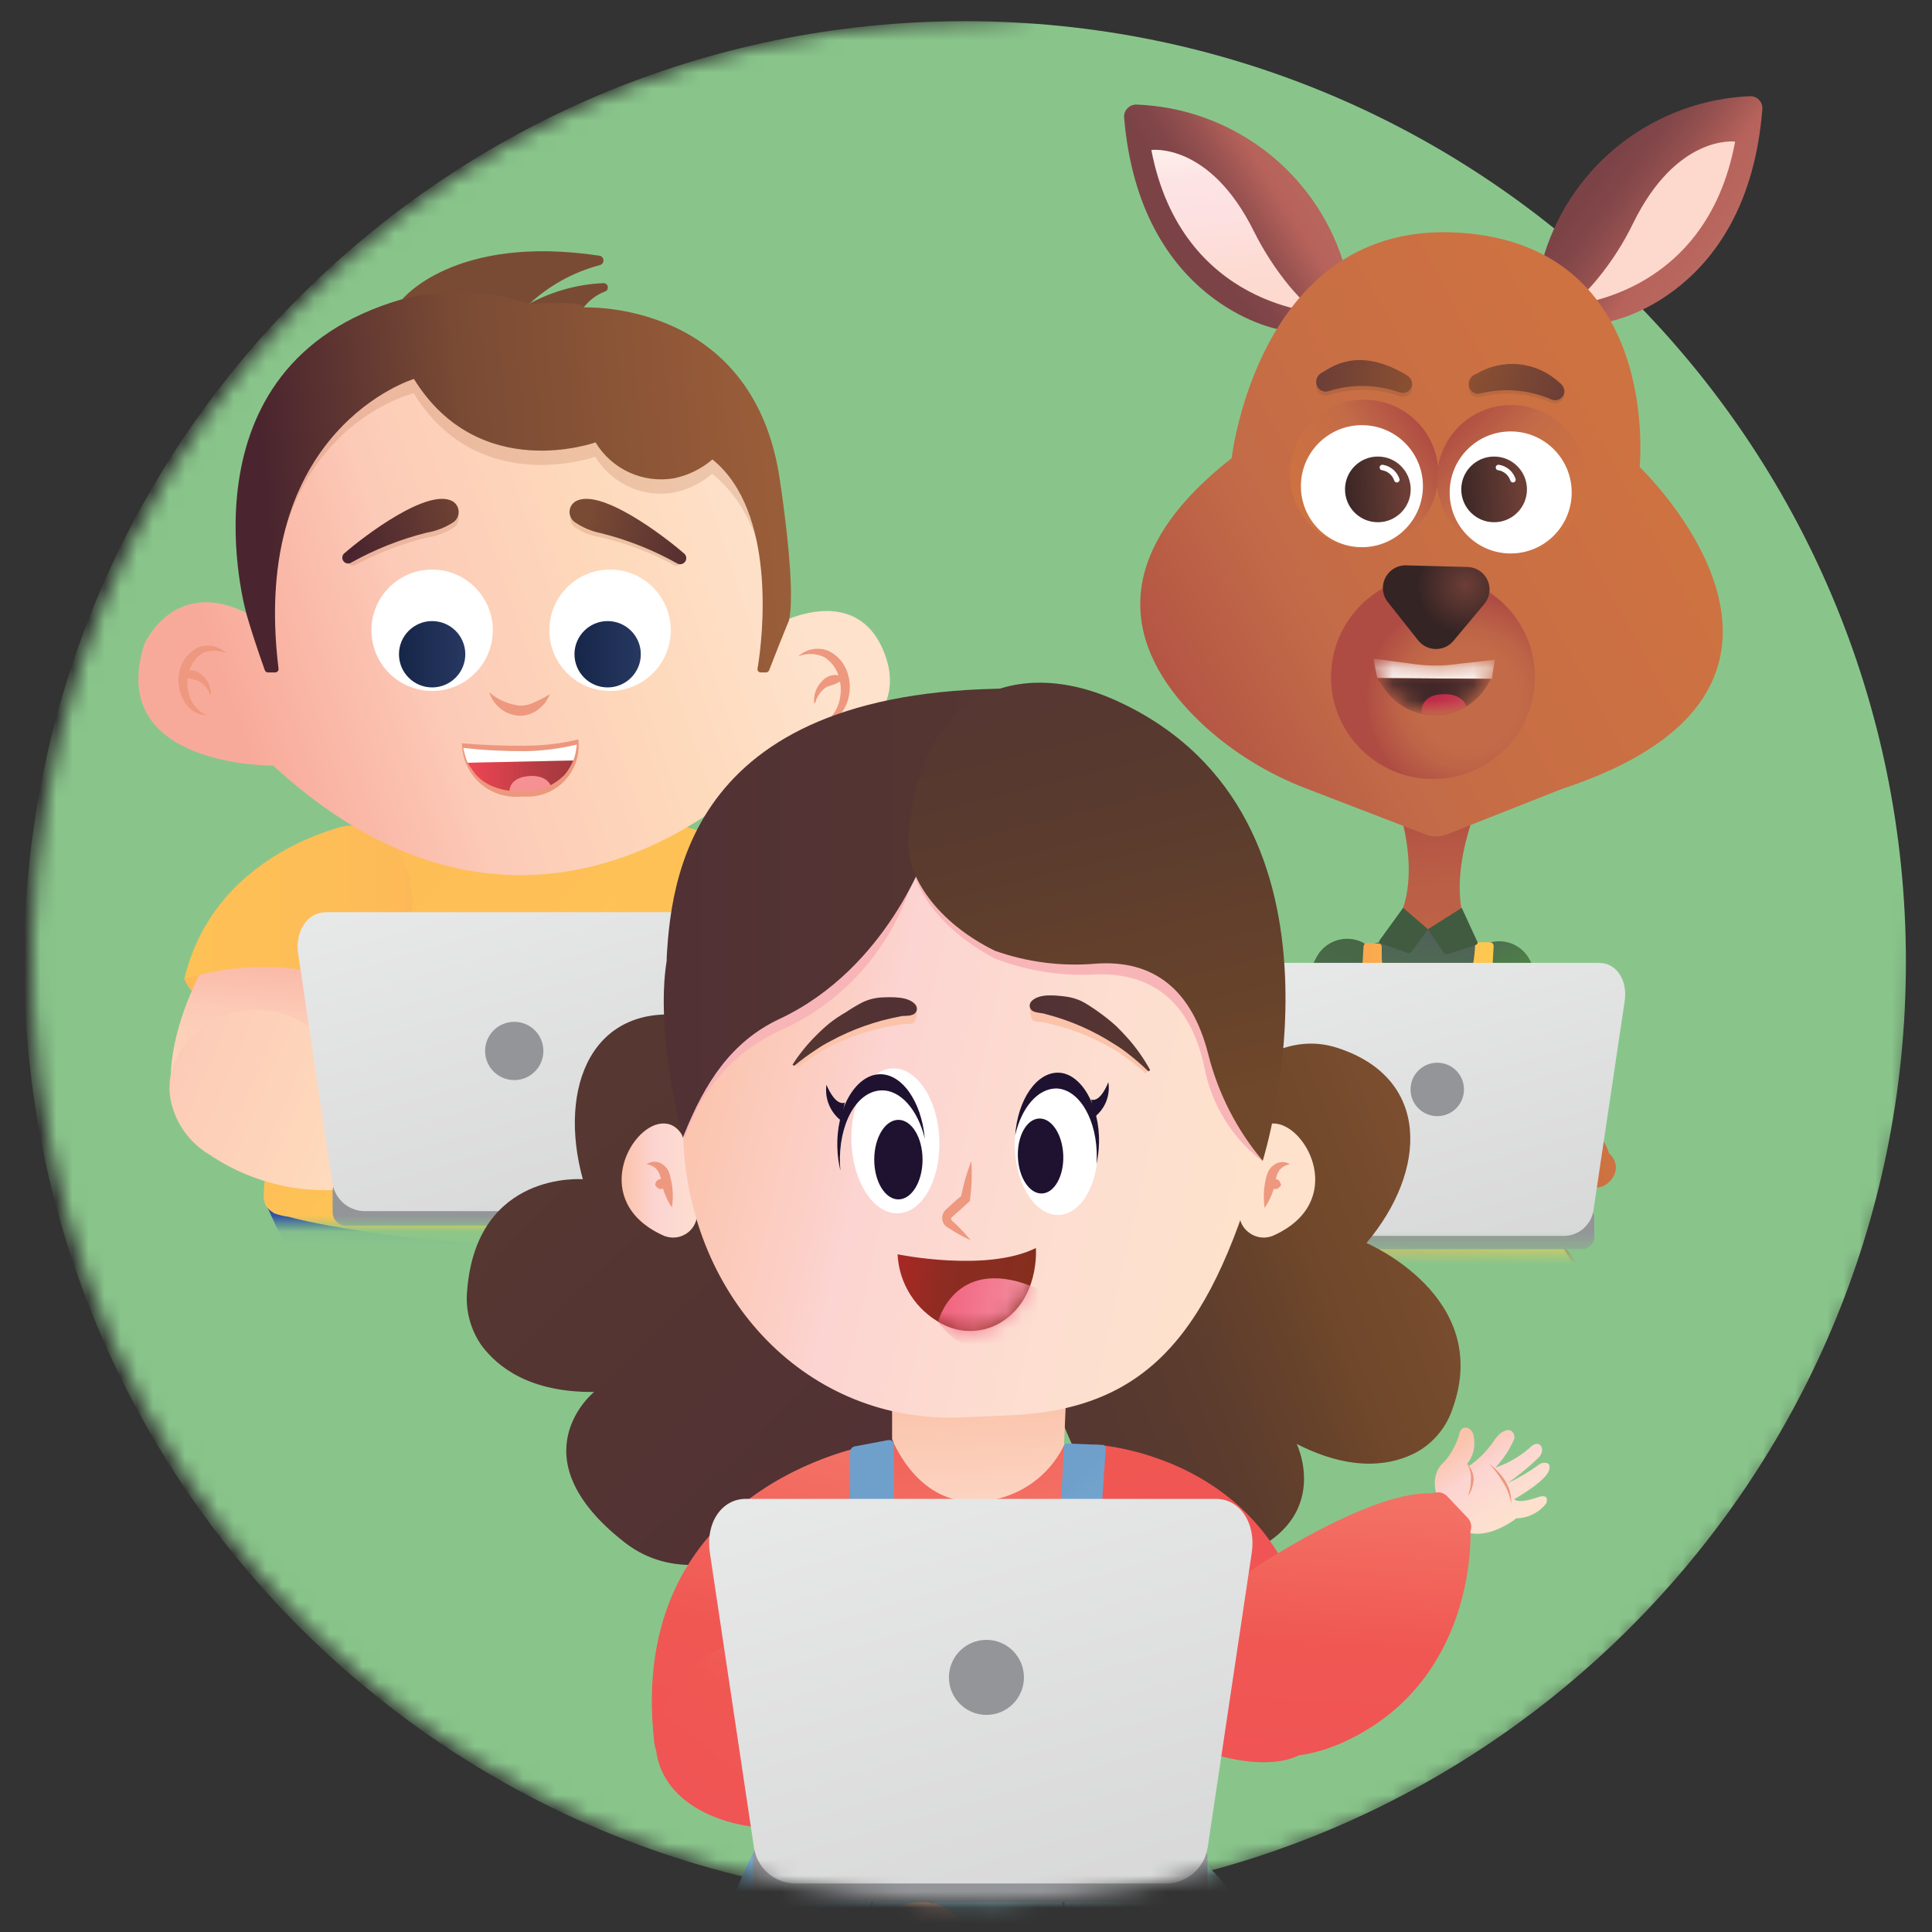 <svg width="120" height="120" viewBox="0 0 120 120" fill="none" xmlns="http://www.w3.org/2000/svg">
<rect x="0" y="0" width="120" height="120" fill="#333333" stroke="none"/>
<mask id="mask0_3467_5326" style="mask-type:alpha" maskUnits="userSpaceOnUse" x="0" y="0" width="120" height="120">
<rect width="120" height="120" fill="white"/>
</mask>
<g mask="url(#mask0_3467_5326)">
<mask id="mask1_3467_5326" style="mask-type:luminance" maskUnits="userSpaceOnUse" x="2" y="-6" width="119" height="125">
<path d="M118.88 59.757C118.88 71.315 115.453 82.614 109.031 92.224C102.61 101.834 93.483 109.325 82.804 113.748C72.126 118.171 60.375 119.329 49.039 117.074C37.703 114.819 27.29 109.253 19.117 101.08C10.944 92.907 5.378 82.494 3.123 71.158C0.868 59.821 2.025 48.071 6.449 37.392C10.872 26.714 18.362 17.587 27.973 11.165C37.583 4.744 48.882 1.316 60.44 1.316C74.12 1.316 95.13 -11.284 105.08 -3.413C108.27 -0.894 113.82 1.917 116.41 5.037C124.86 15.166 118.88 45.526 118.88 59.757Z" fill="white"/>
</mask>
<g mask="url(#mask1_3467_5326)">
<path d="M59.94 118.196C92.216 118.196 118.38 92.032 118.38 59.757C118.38 27.481 92.216 1.316 59.94 1.316C27.665 1.316 1.5 27.481 1.5 59.757C1.5 92.032 27.665 118.196 59.94 118.196Z" fill="#89C58B"/>
<mask id="mask2_3467_5326" style="mask-type:luminance" maskUnits="userSpaceOnUse" x="1" y="13" width="56" height="64">
<path d="M56.71 13.097H1.24V76.056H56.71V13.097Z" fill="white"/>
</mask>
<g mask="url(#mask2_3467_5326)">
<path d="M16.57 74.916C16.57 74.916 22.57 87.996 24.06 89.576C25.22 90.837 24.83 92.897 24.62 93.666C24.599 93.754 24.609 93.846 24.649 93.927C24.69 94.007 24.757 94.071 24.84 94.106C25.84 94.487 28.84 95.516 30.84 94.636C30.985 94.578 31.108 94.477 31.194 94.346C31.28 94.216 31.324 94.062 31.32 93.906C31.322 93.85 31.312 93.793 31.291 93.739C31.271 93.686 31.24 93.638 31.2 93.597C31.09 93.487 31.2 93.317 31.28 93.156C31.423 92.964 31.517 92.74 31.556 92.503C31.594 92.267 31.575 92.024 31.5 91.796L31.33 91.266L32.12 86.266L32.53 81.427V75.837L16.57 74.916Z" fill="url(#paint0_linear_3467_5326)"/>
<path d="M48.03 74.916C48.03 74.916 42.03 87.996 40.54 89.576C39.38 90.837 39.78 92.897 39.98 93.666C40.004 93.754 39.995 93.847 39.954 93.928C39.913 94.01 39.844 94.073 39.76 94.106C38.76 94.487 35.82 95.516 33.76 94.636C33.616 94.578 33.492 94.477 33.407 94.346C33.321 94.216 33.277 94.062 33.28 93.906C33.281 93.79 33.328 93.679 33.41 93.597C33.52 93.487 33.41 93.317 33.33 93.156C33.187 92.964 33.091 92.741 33.051 92.504C33.011 92.268 33.028 92.025 33.1 91.796L33.27 91.266L32.48 86.266L32.07 81.427V75.837L48.03 74.916Z" fill="url(#paint1_linear_3467_5326)"/>
<path d="M25.482 50.236H25.331C24.502 50.386 18.192 51.867 17.442 62.967C16.662 74.526 15.732 74.477 17.021 75.356C17.312 75.463 17.614 75.537 17.922 75.576C21.262 76.496 37.132 79.227 47.702 75.207C47.916 75.122 48.098 74.973 48.222 74.779C48.346 74.585 48.405 74.356 48.392 74.126C48.312 72.856 48.102 69.656 47.581 62.026C46.861 51.447 39.842 50.026 38.901 49.886H38.712L25.482 50.236Z" fill="url(#paint2_linear_3467_5326)"/>
<path d="M11.441 60.816C11.441 60.816 12.441 63.327 15.671 62.657C16.541 62.477 16.051 59.106 16.051 59.106L11.441 60.816Z" fill="url(#paint3_linear_3467_5326)"/>
<path d="M17.242 54.117C15.522 55.297 11.062 60.877 10.622 66.386C10.591 67.246 10.838 68.092 11.326 68.8C11.814 69.508 12.518 70.04 13.332 70.317C15.792 71.266 19.332 69.317 20.652 66.966C22.942 62.967 24.082 57.717 23.792 55.147C23.669 54.429 23.305 53.775 22.759 53.292C22.213 52.81 21.519 52.529 20.792 52.496H20.722C19.452 52.377 18.272 53.426 17.242 54.117Z" fill="url(#paint4_linear_3467_5326)"/>
<path d="M21.011 51.407C18.321 52.206 12.941 54.566 11.441 60.816C15.218 59.645 19.287 59.843 22.931 61.377L24.591 59.077C25.303 58.098 25.666 56.911 25.625 55.702C25.583 54.493 25.138 53.333 24.361 52.407C24.183 52.185 23.974 51.989 23.741 51.827C23.346 51.558 22.896 51.382 22.424 51.309C21.951 51.236 21.469 51.27 21.011 51.407Z" fill="url(#paint5_linear_3467_5326)"/>
<path d="M11.421 64.966C12.264 63.843 13.497 63.076 14.877 62.815C16.258 62.554 17.686 62.819 18.881 63.556C21.579 65.262 23.902 67.497 25.711 70.126C25.934 70.365 26.096 70.655 26.181 70.971C26.267 71.286 26.273 71.618 26.201 71.936C25.931 73.016 24.331 73.416 23.201 73.576C21.46 73.99 19.652 74.037 17.893 73.713C16.133 73.389 14.46 72.703 12.981 71.697C11.831 71.007 10.998 69.894 10.661 68.597C10.501 67.974 10.487 67.322 10.618 66.693C10.75 66.064 11.025 65.473 11.421 64.966Z" fill="url(#paint6_linear_3467_5326)"/>
<path d="M27.92 73.987C27.92 73.987 29.27 74.326 29.4 74.397C29.486 74.437 29.58 74.459 29.675 74.459C29.77 74.459 29.864 74.437 29.95 74.397C30.276 74.302 30.611 74.245 30.95 74.227C30.95 74.227 31.62 73.776 31.83 73.806C32.04 73.837 32.15 73.136 31.12 73.356C30.635 73.48 30.14 73.557 29.64 73.587L28.32 72.957C28.32 72.957 27.6 72.126 27.23 71.606C25.78 69.606 24.08 71.606 24.08 71.606L27.92 73.987Z" fill="#FCCAB7"/>
<path d="M27.82 69.847C27.702 69.9 27.588 69.964 27.48 70.037C27.21 70.237 26.72 70.037 26.72 70.037C25.05 69.347 24.32 70.037 24.32 70.037L24.17 70.177C23.909 70.466 23.713 70.808 23.595 71.18C23.478 71.551 23.442 71.944 23.489 72.331C23.536 72.718 23.666 73.09 23.87 73.422C24.074 73.754 24.347 74.039 24.67 74.257C25.663 74.874 26.794 75.234 27.96 75.306L29.17 75.567C29.435 75.662 29.725 75.662 29.99 75.567C30.27 75.466 30.6 75.367 30.87 75.287C31.108 75.207 31.327 75.078 31.51 74.906C31.772 74.692 31.955 74.396 32.03 74.067C32.03 74.067 32.03 73.266 31.03 73.636L29.67 74.126C29.586 74.156 29.494 74.156 29.41 74.126L28.35 73.617C27.727 73.061 27.256 72.355 26.98 71.567H27.07C27.33 71.567 29.65 71.516 29.19 70.317C29.134 70.193 29.053 70.083 28.952 69.992C28.852 69.901 28.734 69.832 28.606 69.788C28.478 69.744 28.342 69.727 28.207 69.737C28.072 69.747 27.941 69.784 27.82 69.847Z" fill="url(#paint7_linear_3467_5326)"/>
<path opacity="0.5" d="M28.161 70.796L27.901 70.186C27.887 70.153 27.887 70.116 27.9 70.082C27.913 70.049 27.939 70.022 27.971 70.007C28.211 69.916 28.741 69.757 28.901 70.117C29.061 70.477 28.581 70.757 28.341 70.867C28.325 70.875 28.307 70.879 28.289 70.88C28.271 70.881 28.253 70.878 28.236 70.872C28.219 70.865 28.203 70.855 28.19 70.842C28.178 70.829 28.168 70.814 28.161 70.796Z" fill="white"/>
<path d="M52.331 60.816C52.331 60.816 51.331 63.327 48.111 62.657C47.231 62.477 47.731 59.106 47.731 59.106L52.331 60.816Z" fill="url(#paint8_linear_3467_5326)"/>
<path d="M46.55 54.117C48.281 55.297 52.73 60.877 53.17 66.386C53.195 67.246 52.941 68.091 52.448 68.795C51.954 69.499 51.247 70.026 50.431 70.296C47.971 71.246 44.431 69.296 43.1 66.947C40.81 62.947 39.681 57.697 39.971 55.127C40.09 54.407 40.453 53.751 40.999 53.268C41.546 52.785 42.242 52.506 42.971 52.477H43.05C44.331 52.377 45.531 53.426 46.55 54.117Z" fill="url(#paint9_linear_3467_5326)"/>
<path d="M42.781 51.407C45.471 52.206 50.851 54.566 52.351 60.816C48.578 59.645 44.513 59.843 40.871 61.377L38.951 58.286C38.396 57.383 38.142 56.327 38.227 55.27C38.311 54.213 38.73 53.21 39.421 52.407C39.609 52.187 39.824 51.992 40.061 51.827C40.455 51.559 40.903 51.382 41.374 51.309C41.844 51.236 42.325 51.27 42.781 51.407Z" fill="url(#paint10_linear_3467_5326)"/>
<path d="M52.531 64.686C51.804 63.485 50.654 62.599 49.306 62.202C47.959 61.806 46.512 61.929 45.251 62.547C42.393 63.97 39.857 65.965 37.8 68.406C37.549 68.615 37.355 68.884 37.236 69.189C37.117 69.493 37.077 69.823 37.12 70.147C37.281 71.246 38.84 71.806 39.92 72.076C41.61 72.663 43.403 72.891 45.185 72.745C46.968 72.598 48.7 72.081 50.27 71.227C51.488 70.657 52.43 69.629 52.891 68.367C53.114 67.766 53.197 67.123 53.135 66.485C53.073 65.847 52.866 65.232 52.531 64.686Z" fill="url(#paint11_linear_3467_5326)"/>
<path d="M35.21 72.026C35.21 72.026 33.83 72.227 33.7 72.287C33.606 72.306 33.509 72.306 33.414 72.287C33.32 72.268 33.23 72.231 33.15 72.177C32.848 72.053 32.533 71.966 32.21 71.916C32.21 71.916 31.59 71.397 31.38 71.406C31.17 71.416 31.14 70.707 32.14 71.037C32.607 71.207 33.089 71.331 33.58 71.406L34.96 70.916C34.96 70.916 35.76 70.156 36.18 69.677C37.82 67.817 39.32 69.966 39.32 69.966L35.21 72.026Z" fill="#FCCAB7"/>
<path d="M35.721 67.916C35.84 67.971 35.948 68.045 36.041 68.136C36.291 68.356 36.801 68.136 36.801 68.136C38.541 67.617 39.191 68.386 39.191 68.386L39.331 68.526C39.559 68.841 39.717 69.201 39.794 69.581C39.872 69.961 39.867 70.354 39.781 70.732C39.695 71.111 39.529 71.467 39.295 71.776C39.06 72.086 38.762 72.341 38.421 72.526C37.371 73.042 36.209 73.286 35.041 73.237L33.811 73.386C33.538 73.454 33.249 73.43 32.991 73.317L32.151 72.947C31.916 72.849 31.708 72.698 31.541 72.507C31.308 72.267 31.161 71.958 31.121 71.626C31.121 71.626 31.241 70.826 32.121 71.296L33.421 71.916C33.506 71.941 33.596 71.941 33.681 71.916L34.791 71.526C35.466 71.034 36.004 70.376 36.351 69.617H36.331C36.061 69.617 33.761 69.306 34.331 68.166C34.483 67.949 34.714 67.801 34.974 67.754C35.235 67.707 35.504 67.766 35.721 67.916Z" fill="url(#paint12_linear_3467_5326)"/>
<path opacity="0.5" d="M35.331 68.826L35.651 68.246C35.669 68.215 35.674 68.177 35.665 68.141C35.655 68.106 35.633 68.075 35.601 68.056C35.361 67.936 34.851 67.727 34.661 68.056C34.471 68.386 34.921 68.727 35.151 68.856C35.164 68.868 35.18 68.876 35.196 68.88C35.213 68.885 35.231 68.886 35.248 68.883C35.265 68.88 35.281 68.874 35.295 68.864C35.31 68.854 35.322 68.841 35.331 68.826Z" fill="white"/>
<path d="M24.99 18.587C24.99 18.587 28.24 14.517 37.26 15.886C37.324 15.903 37.381 15.941 37.421 15.993C37.462 16.046 37.483 16.11 37.483 16.177C37.483 16.243 37.462 16.307 37.421 16.36C37.381 16.412 37.324 16.45 37.26 16.466C35.625 16.898 34.12 17.726 32.88 18.877L30.65 20.506C30.247 20.803 29.785 21.012 29.296 21.118C28.806 21.225 28.3 21.227 27.809 21.126C27.319 21.024 26.855 20.82 26.449 20.527C26.043 20.234 25.702 19.859 25.45 19.427L24.99 18.587Z" fill="#7A4B34"/>
<path d="M36.24 19.116C36.575 18.667 37.029 18.321 37.55 18.116C37.618 18.1 37.676 18.059 37.714 18.001C37.752 17.942 37.765 17.872 37.752 17.804C37.74 17.736 37.701 17.675 37.645 17.635C37.589 17.594 37.519 17.577 37.45 17.587C35.861 17.66 34.31 18.091 32.91 18.846C33.071 19.129 33.299 19.368 33.573 19.543C33.847 19.717 34.16 19.823 34.484 19.849C34.808 19.876 35.134 19.823 35.433 19.695C35.732 19.568 35.995 19.369 36.2 19.116H36.24Z" fill="#7A4B34"/>
<path d="M15.871 38.377C15.871 38.377 12.971 20.276 30.011 19.666C47.051 19.056 48.491 26.666 48.491 38.666C48.491 38.666 53.401 36.056 55.021 40.816C56.641 45.577 50.111 47.816 47.321 47.816C47.321 47.816 33.451 62.706 16.971 47.556C16.971 47.556 6.501 47.666 8.971 39.996C8.961 40.036 10.921 35.467 15.871 38.377Z" fill="url(#paint13_linear_3467_5326)"/>
<path d="M49.58 40.767C49.825 40.541 50.128 40.389 50.455 40.327C50.782 40.265 51.12 40.296 51.43 40.416C51.744 40.562 52.021 40.778 52.239 41.046C52.457 41.315 52.611 41.63 52.69 41.967C52.868 42.637 52.79 43.35 52.47 43.967C52.312 44.262 52.09 44.518 51.82 44.717C51.547 44.892 51.234 44.999 50.91 45.026C51.177 44.91 51.417 44.74 51.615 44.527C51.813 44.313 51.964 44.061 52.06 43.786C52.245 43.259 52.273 42.689 52.14 42.147C52.012 41.614 51.691 41.147 51.24 40.837C50.985 40.707 50.704 40.633 50.418 40.621C50.131 40.609 49.846 40.658 49.58 40.767Z" fill="#ED987F"/>
<path d="M50.57 43.687C50.543 43.437 50.573 43.184 50.656 42.947C50.739 42.71 50.873 42.495 51.05 42.316C51.222 42.11 51.465 41.975 51.73 41.937C51.992 41.899 52.258 41.968 52.47 42.127V42.176C52.276 42.291 52.076 42.395 51.87 42.486C51.69 42.566 51.51 42.587 51.33 42.676C50.98 42.91 50.73 43.267 50.63 43.676L50.57 43.687Z" fill="#ED987F"/>
<path d="M14.06 40.587C13.821 40.474 13.56 40.416 13.296 40.416C13.031 40.416 12.77 40.474 12.53 40.587C12.126 40.877 11.838 41.302 11.72 41.786C11.595 42.282 11.616 42.803 11.78 43.286C11.871 43.537 12.01 43.767 12.191 43.962C12.371 44.158 12.588 44.316 12.831 44.426C12.531 44.415 12.241 44.322 11.991 44.157C11.732 43.978 11.522 43.737 11.38 43.456C11.089 42.897 11.01 42.25 11.161 41.636C11.235 41.323 11.38 41.03 11.585 40.781C11.789 40.531 12.048 40.331 12.341 40.197C12.634 40.091 12.953 40.072 13.257 40.141C13.562 40.21 13.841 40.364 14.06 40.587Z" fill="#ED987F"/>
<path d="M13.031 43.117C12.903 42.75 12.638 42.449 12.291 42.276C12.126 42.227 11.96 42.187 11.791 42.157C11.595 42.084 11.404 41.997 11.221 41.897C11.401 41.724 11.642 41.631 11.891 41.636C12.14 41.65 12.376 41.757 12.551 41.937C12.731 42.085 12.875 42.273 12.97 42.487C13.066 42.7 13.111 42.933 13.101 43.166L13.031 43.117Z" fill="#ED987F"/>
<path d="M30.391 43.007C30.915 43.453 31.558 43.737 32.241 43.827C32.558 43.84 32.874 43.775 33.161 43.636C33.504 43.483 33.838 43.31 34.161 43.117C34.081 43.297 33.971 43.456 33.871 43.636C33.742 43.791 33.598 43.932 33.441 44.056C33.099 44.325 32.675 44.467 32.241 44.456C31.822 44.43 31.421 44.277 31.091 44.018C30.761 43.759 30.517 43.407 30.391 43.007Z" fill="#ED987F"/>
<path opacity="0.2" d="M15.742 38.356C15.742 38.356 10.742 23.537 24.952 19.436C24.952 19.436 36.482 19.517 36.202 19.947C36.202 19.947 46.672 19.416 48.392 30.477C48.392 30.477 47.712 41.367 47.732 41.246C48.062 39.306 48.242 32.617 44.232 29.427C43.55 30.011 42.731 30.414 41.852 30.596C40.908 30.759 39.938 30.632 39.068 30.235C38.197 29.837 37.467 29.186 36.972 28.366C36.972 28.366 29.742 30.977 25.692 24.427C25.692 24.427 15.382 26.877 17.202 41.757C16.565 40.694 16.074 39.55 15.742 38.356Z" fill="#AB6338"/>
<path d="M15.33 38.217C15.33 38.217 10.77 22.686 24.97 18.587C27.583 17.915 30.334 18.016 32.89 18.877C32.89 18.877 36.5 18.666 36.22 19.096C36.22 19.096 46.69 18.567 48.41 29.627C48.41 29.627 49.48 36.337 49.01 38.526C49.01 38.526 48.59 39.526 47.77 41.636C47.755 41.673 47.731 41.704 47.699 41.727C47.667 41.75 47.629 41.764 47.59 41.767H47.25C47.221 41.767 47.193 41.761 47.166 41.749C47.14 41.737 47.116 41.72 47.097 41.698C47.078 41.676 47.064 41.65 47.056 41.622C47.048 41.594 47.046 41.565 47.05 41.536C47.39 39.596 48.26 31.767 44.25 28.537C43.568 29.121 42.75 29.524 41.87 29.706C40.927 29.869 39.957 29.742 39.086 29.345C38.216 28.947 37.485 28.296 36.99 27.477C36.99 27.477 29.76 30.087 25.71 23.537C25.71 23.537 15.47 26.616 17.3 41.536C17.303 41.565 17.3 41.593 17.291 41.621C17.282 41.648 17.268 41.673 17.25 41.694C17.231 41.716 17.208 41.733 17.182 41.746C17.157 41.758 17.129 41.765 17.1 41.767H16.64C16.599 41.766 16.56 41.753 16.526 41.73C16.492 41.707 16.466 41.674 16.45 41.636C16.33 41.267 15.89 40.117 15.33 38.217Z" fill="url(#paint14_linear_3467_5326)"/>
<path d="M29.002 47.377L35.692 47.236L35.832 46.106L33.762 46.397C32.848 46.565 31.913 46.588 30.992 46.467L28.742 46.236L29.002 47.377Z" fill="white"/>
<path d="M35.402 47.676L35.662 47.236L29.002 47.377L29.442 47.986C29.791 48.466 30.253 48.851 30.789 49.106C31.324 49.361 31.914 49.479 32.506 49.448C33.098 49.417 33.673 49.239 34.179 48.93C34.684 48.62 35.105 48.19 35.402 47.676Z" fill="url(#paint15_linear_3467_5326)"/>
<path d="M34.251 48.916C34.141 48.496 33.7 48.166 32.941 48.197C31.57 48.257 31.57 49.197 31.701 49.367C32.577 49.503 33.474 49.345 34.251 48.916Z" fill="#F59192"/>
<path d="M32.451 49.467C31.983 49.524 31.507 49.482 31.055 49.343C30.604 49.204 30.187 48.971 29.831 48.66C29.476 48.348 29.191 47.965 28.995 47.535C28.798 47.105 28.695 46.639 28.691 46.166C30.021 46.284 31.356 46.334 32.691 46.316C33.779 46.31 34.863 46.18 35.921 45.926C35.977 46.399 35.927 46.878 35.773 47.328C35.62 47.778 35.367 48.188 35.035 48.528C34.702 48.868 34.297 49.128 33.85 49.291C33.403 49.453 32.925 49.513 32.451 49.467ZM28.771 46.467C28.871 47.127 29.451 49.217 32.441 49.147C32.935 49.173 33.429 49.092 33.888 48.909C34.347 48.726 34.761 48.446 35.101 48.087C35.531 47.565 35.787 46.921 35.831 46.246C34.793 46.498 33.73 46.636 32.661 46.657C31.362 46.665 30.063 46.598 28.771 46.456V46.467Z" fill="#ED977E"/>
<path opacity="0.2" d="M21.661 34.566C22.831 33.566 26.661 30.747 28.141 31.567C28.244 31.626 28.33 31.71 28.392 31.811C28.453 31.912 28.489 32.027 28.495 32.145C28.501 32.263 28.477 32.381 28.426 32.488C28.375 32.595 28.297 32.687 28.201 32.757C27.71 33.081 27.154 33.292 26.571 33.377C24.986 33.757 23.456 34.342 22.021 35.117C21.95 35.14 21.873 35.14 21.802 35.115C21.732 35.09 21.671 35.043 21.63 34.98C21.589 34.917 21.57 34.843 21.575 34.768C21.581 34.693 21.611 34.622 21.661 34.566Z" fill="#AB6338"/>
<path d="M21.411 34.346C22.631 33.286 26.621 30.256 28.131 31.146C28.236 31.214 28.323 31.305 28.385 31.413C28.448 31.521 28.483 31.642 28.489 31.766C28.495 31.89 28.471 32.014 28.419 32.127C28.367 32.24 28.289 32.34 28.191 32.416C27.678 32.757 27.099 32.986 26.491 33.087C24.849 33.499 23.268 34.128 21.791 34.956C21.711 35 21.616 35.011 21.528 34.988C21.439 34.965 21.363 34.908 21.314 34.83C21.266 34.752 21.249 34.659 21.267 34.569C21.285 34.479 21.337 34.4 21.411 34.346Z" fill="url(#paint16_linear_3467_5326)"/>
<path opacity="0.2" d="M42.27 34.566C41.09 33.566 37.27 30.747 35.78 31.567C35.678 31.626 35.592 31.71 35.53 31.811C35.468 31.912 35.433 32.027 35.427 32.145C35.421 32.263 35.444 32.381 35.496 32.488C35.547 32.595 35.624 32.687 35.72 32.757C36.211 33.081 36.768 33.292 37.35 33.377C38.936 33.755 40.466 34.34 41.9 35.117C41.972 35.144 42.051 35.147 42.124 35.123C42.198 35.1 42.261 35.053 42.304 34.989C42.347 34.925 42.367 34.849 42.361 34.772C42.355 34.695 42.323 34.623 42.27 34.566Z" fill="#AB6338"/>
<path d="M42.451 34.346C41.231 33.286 37.251 30.256 35.741 31.146C35.634 31.212 35.545 31.303 35.482 31.411C35.418 31.519 35.382 31.64 35.376 31.766C35.37 31.891 35.395 32.016 35.448 32.129C35.501 32.242 35.581 32.341 35.681 32.416C36.176 32.763 36.738 33.001 37.331 33.117C38.977 33.53 40.56 34.158 42.041 34.986C42.126 35.041 42.229 35.059 42.327 35.038C42.426 35.016 42.512 34.956 42.566 34.871C42.62 34.787 42.639 34.684 42.617 34.585C42.596 34.487 42.536 34.401 42.451 34.346Z" fill="url(#paint17_linear_3467_5326)"/>
<path d="M26.84 42.916C28.922 42.916 30.61 41.229 30.61 39.147C30.61 37.064 28.922 35.377 26.84 35.377C24.758 35.377 23.07 37.064 23.07 39.147C23.07 41.229 24.758 42.916 26.84 42.916Z" fill="white"/>
<path d="M26.841 42.697C27.979 42.697 28.901 41.774 28.901 40.636C28.901 39.499 27.979 38.577 26.841 38.577C25.703 38.577 24.781 39.499 24.781 40.636C24.781 41.774 25.703 42.697 26.841 42.697Z" fill="url(#paint18_linear_3467_5326)"/>
<path d="M37.891 42.916C39.973 42.916 41.661 41.229 41.661 39.147C41.661 37.064 39.973 35.377 37.891 35.377C35.809 35.377 34.121 37.064 34.121 39.147C34.121 41.229 35.809 42.916 37.891 42.916Z" fill="white"/>
<path d="M37.742 42.697C38.879 42.697 39.802 41.774 39.802 40.636C39.802 39.499 38.879 38.577 37.742 38.577C36.604 38.577 35.682 39.499 35.682 40.636C35.682 41.774 36.604 42.697 37.742 42.697Z" fill="url(#paint19_linear_3467_5326)"/>
<path d="M41.79 73.156H21.49C21.032 73.156 20.66 73.528 20.66 73.987V75.296C20.66 75.755 21.032 76.126 21.49 76.126H41.79C42.249 76.126 42.62 75.755 42.62 75.296V73.987C42.62 73.528 42.249 73.156 41.79 73.156Z" fill="#939598"/>
<path d="M40.651 75.227H22.651C22.168 75.221 21.703 75.046 21.337 74.731C20.972 74.416 20.729 73.983 20.651 73.507L18.521 59.257C18.311 57.837 19.081 56.657 20.261 56.657H42.961C44.131 56.657 44.961 57.837 44.691 59.257L42.561 73.507C42.495 73.972 42.268 74.399 41.919 74.714C41.569 75.028 41.12 75.21 40.651 75.227Z" fill="url(#paint20_linear_3467_5326)"/>
<path d="M31.941 67.087C32.941 67.087 33.751 66.276 33.751 65.276C33.751 64.277 32.941 63.467 31.941 63.467C30.941 63.467 30.131 64.277 30.131 65.276C30.131 66.276 30.941 67.087 31.941 67.087Z" fill="#939598"/>
</g>
<mask id="mask3_3467_5326" style="mask-type:luminance" maskUnits="userSpaceOnUse" x="53" y="-4" width="72" height="82">
<path d="M124.251 -3.414H53.871V77.516H124.251V-3.414Z" fill="white"/>
</mask>
<g mask="url(#mask3_3467_5326)">
<path d="M99.192 73.677C97.921 72.253 96.857 70.658 96.032 68.936C95.494 67.748 94.872 66.598 94.172 65.496C93.372 64.287 93.302 63.157 92.702 62.727C92.078 62.288 91.587 61.686 91.282 60.986C90.782 59.816 91.092 59.437 92.282 58.736C92.982 58.327 93.352 59.486 94.112 60.087C94.561 60.467 94.934 60.928 95.212 61.447C96.129 62.797 96.778 64.311 97.122 65.906C97.311 66.592 97.555 67.261 97.852 67.906C98.022 68.257 98.932 69.796 99.672 71.007C99.936 71.429 100.034 71.934 99.945 72.424C99.856 72.915 99.588 73.354 99.192 73.656V73.677Z" fill="url(#paint21_linear_3467_5326)"/>
<path d="M92.722 91.257C88.282 87.597 80.882 79.647 80.722 67.317C80.717 67.132 80.65 66.955 80.532 66.814C80.414 66.673 80.252 66.575 80.072 66.537C79.892 66.499 79.704 66.522 79.539 66.604C79.374 66.686 79.241 66.82 79.162 66.987C76.772 72.326 73.912 84.166 85.522 98.416C86.058 99.078 86.75 99.595 87.536 99.92C88.322 100.246 89.177 100.37 90.023 100.282C90.87 100.194 91.68 99.895 92.382 99.414C93.084 98.933 93.654 98.284 94.042 97.526C94.57 96.487 94.727 95.299 94.487 94.159C94.247 93.019 93.624 91.994 92.722 91.257Z" fill="url(#paint22_linear_3467_5326)"/>
<path d="M94.081 65.617L97.081 64.337C97.119 64.32 97.153 64.297 97.181 64.267C97.209 64.237 97.231 64.202 97.245 64.164C97.259 64.126 97.265 64.085 97.263 64.044C97.26 64.003 97.25 63.963 97.231 63.926L95.051 59.687C94.93 59.429 94.758 59.198 94.546 59.008C94.334 58.818 94.086 58.672 93.817 58.579C93.547 58.486 93.262 58.447 92.978 58.466C92.694 58.484 92.416 58.559 92.161 58.687C91.901 58.837 91.673 59.039 91.493 59.281C91.314 59.523 91.185 59.799 91.116 60.092C91.047 60.385 91.038 60.689 91.091 60.986C91.143 61.282 91.256 61.565 91.421 61.816L93.721 65.496C93.757 65.556 93.813 65.602 93.879 65.624C93.945 65.646 94.017 65.643 94.081 65.617Z" fill="url(#paint23_linear_3467_5326)"/>
<path d="M86.932 50.426C86.932 50.426 88.822 55.977 85.702 58.566C85.558 59.962 85.314 61.346 84.972 62.706C84.502 64.626 82.662 73.087 82.052 74.227C81.612 75.046 78.542 78.016 77.802 79.106C75.961 81.802 74.814 84.911 74.462 88.156C74.103 90.838 74.641 93.564 75.992 95.908C77.343 98.252 79.431 100.083 81.932 101.116C84.508 102.29 87.363 102.711 90.168 102.33C92.972 101.95 95.612 100.784 97.782 98.966C99.639 97.488 101.016 95.493 101.738 93.232C102.461 90.972 102.497 88.548 101.842 86.266C100.467 81.871 98.013 77.889 94.702 74.686C93.452 72.691 92.471 70.539 91.782 68.287C91.172 65.617 91.782 58.757 91.782 58.757C91.782 58.757 89.372 56.526 91.632 50.377C91.632 50.327 90.822 46.246 86.932 50.426Z" fill="url(#paint24_linear_3467_5326)"/>
<path d="M77.332 73.477C78.603 72.053 79.667 70.458 80.492 68.737C81.032 67.549 81.654 66.399 82.352 65.296C83.142 64.097 83.222 62.956 83.812 62.536C84.442 62.097 84.937 61.491 85.242 60.786C85.742 59.617 85.432 59.246 84.242 58.536C83.542 58.127 83.172 59.286 82.412 59.886C81.96 60.264 81.586 60.726 81.312 61.246C80.392 62.597 79.74 64.111 79.392 65.707C79.212 66.393 78.971 67.063 78.672 67.707C78.502 68.056 77.592 69.606 76.852 70.806C76.587 71.229 76.49 71.734 76.579 72.224C76.668 72.715 76.936 73.154 77.332 73.457V73.477Z" fill="url(#paint25_linear_3467_5326)"/>
<path d="M82.701 65.457L79.701 64.177C79.664 64.16 79.63 64.137 79.602 64.107C79.574 64.077 79.552 64.042 79.538 64.004C79.524 63.965 79.518 63.925 79.52 63.884C79.522 63.843 79.533 63.803 79.551 63.767L81.731 59.526C81.855 59.271 82.028 59.042 82.24 58.853C82.453 58.665 82.7 58.52 82.969 58.427C83.237 58.334 83.521 58.295 83.805 58.312C84.088 58.329 84.366 58.402 84.621 58.526C84.883 58.677 85.112 58.88 85.293 59.122C85.474 59.365 85.603 59.642 85.672 59.936C85.741 60.23 85.749 60.536 85.696 60.834C85.643 61.131 85.529 61.415 85.361 61.666L83.061 65.347C83.023 65.403 82.966 65.445 82.901 65.465C82.835 65.485 82.765 65.482 82.701 65.457Z" fill="url(#paint26_linear_3467_5326)"/>
<path d="M81.082 74.987C81.082 74.987 76.212 80.617 75.822 85.306C75.478 88.149 75.899 91.031 77.041 93.656C77.055 93.722 77.081 93.784 77.119 93.839C77.157 93.894 77.205 93.941 77.261 93.977C79.102 94.796 90.062 102.976 100.592 92.727C100.801 92.484 100.921 92.177 100.932 91.856C101.091 88.677 100.622 85.498 99.551 82.5C98.481 79.502 96.829 76.745 94.692 74.386L81.082 74.987Z" fill="url(#paint27_linear_3467_5326)"/>
<path d="M84.691 58.776C84.613 62.569 84.157 66.344 83.331 70.046C82.091 74.716 81.051 74.987 81.051 74.987C81.051 74.987 87.681 79.727 94.051 74.537C94.091 74.502 94.121 74.458 94.138 74.408C94.154 74.358 94.157 74.305 94.146 74.253C94.135 74.202 94.109 74.155 94.073 74.117C94.037 74.078 93.991 74.051 93.941 74.037C92.771 73.727 90.631 71.466 91.741 58.706L88.991 57.706H88.711L84.691 58.776Z" fill="url(#paint28_linear_3467_5326)"/>
<path d="M84.912 58.566C84.857 58.571 84.805 58.594 84.764 58.632C84.724 58.67 84.699 58.721 84.692 58.776C84.562 61.211 84.308 63.638 83.932 66.046C83.762 66.847 82.722 72.716 81.082 74.987C83.074 76.467 85.515 77.215 87.994 77.106C90.473 76.997 92.838 76.036 94.692 74.386C93.256 71.604 92.509 68.518 92.512 65.386C92.622 61.477 92.732 59.386 92.772 58.767C92.773 58.736 92.768 58.705 92.757 58.675C92.746 58.646 92.73 58.62 92.708 58.597C92.687 58.575 92.661 58.557 92.632 58.545C92.604 58.533 92.573 58.526 92.542 58.526H91.822C91.797 58.525 91.772 58.529 91.749 58.537C91.725 58.545 91.703 58.558 91.685 58.575C91.666 58.592 91.651 58.612 91.64 58.635C91.629 58.657 91.623 58.682 91.622 58.706C91.622 58.897 91.572 59.397 91.512 59.797C91.392 60.461 91.041 61.062 90.522 61.494C90.002 61.926 89.347 62.16 88.672 62.157C87.956 62.159 87.265 61.892 86.737 61.408C86.209 60.925 85.882 60.26 85.822 59.547C85.822 59.306 85.822 59.056 85.822 58.806C85.823 58.78 85.819 58.753 85.81 58.728C85.8 58.703 85.785 58.681 85.767 58.662C85.748 58.643 85.725 58.628 85.7 58.619C85.675 58.609 85.649 58.605 85.622 58.606L84.912 58.566Z" fill="url(#paint29_linear_3467_5326)"/>
<path d="M81.082 74.987C82.162 75.566 83.298 76.035 84.472 76.386C85.641 76.739 86.852 76.934 88.072 76.966C89.287 76.991 90.496 76.781 91.632 76.347L92.472 75.987L93.242 75.507C93.512 75.36 93.764 75.182 93.992 74.977L94.692 74.386C93.858 75.31 92.835 76.044 91.692 76.537C90.54 77.016 89.3 77.251 88.052 77.227C85.569 77.121 83.161 76.347 81.082 74.987Z" fill="#F89A31"/>
<path d="M87.151 56.386L88.691 57.717L87.691 59.096C87.657 59.14 87.609 59.172 87.555 59.186C87.501 59.201 87.443 59.197 87.391 59.176L85.731 58.587C85.716 58.579 85.703 58.569 85.692 58.556C85.682 58.543 85.674 58.529 85.669 58.513C85.664 58.496 85.663 58.48 85.665 58.463C85.667 58.447 85.673 58.431 85.681 58.416L87.151 56.386Z" fill="#405B3F"/>
<path d="M90.791 56.386L88.691 57.717L89.631 59.117C89.646 59.149 89.668 59.178 89.694 59.202C89.72 59.226 89.751 59.244 89.784 59.256C89.818 59.268 89.853 59.274 89.889 59.272C89.924 59.27 89.959 59.262 89.991 59.246L91.701 58.676C91.718 58.669 91.732 58.658 91.744 58.645C91.756 58.632 91.765 58.616 91.77 58.599C91.776 58.583 91.778 58.565 91.777 58.547C91.775 58.529 91.77 58.512 91.761 58.496L90.791 56.386Z" fill="#405B3F"/>
<path d="M100.032 19.956C100.032 19.956 108.562 18.326 109.462 6.777C109.47 6.671 109.456 6.565 109.421 6.465C109.385 6.365 109.328 6.275 109.254 6.199C109.18 6.123 109.091 6.064 108.992 6.025C108.893 5.987 108.787 5.97 108.682 5.976C105.815 6.1 103.055 7.102 100.777 8.846C98.498 10.59 96.81 12.992 95.942 15.726C95.942 15.726 94.242 21.326 100.032 19.956Z" fill="url(#paint30_linear_3467_5326)"/>
<path d="M107.772 8.796C107.772 8.796 104.152 8.316 101.432 13.877C100.838 15.098 100.103 16.245 99.242 17.297C98.492 18.206 97.672 19.026 97.242 18.977C97.212 18.977 105.942 18.657 107.772 8.796Z" fill="url(#paint31_linear_3467_5326)"/>
<path d="M79.331 20.436C79.331 20.436 70.791 18.846 69.821 7.306C69.812 7.2 69.826 7.094 69.862 6.994C69.898 6.894 69.954 6.802 70.028 6.726C70.102 6.649 70.191 6.589 70.29 6.549C70.389 6.51 70.495 6.492 70.601 6.496C73.469 6.603 76.236 7.589 78.525 9.32C80.815 11.052 82.517 13.445 83.401 16.177C83.401 16.177 85.111 21.767 79.331 20.436Z" fill="url(#paint32_linear_3467_5326)"/>
<path d="M71.512 9.316C71.512 9.316 75.132 8.816 77.882 14.367C78.488 15.582 79.229 16.726 80.092 17.776C80.842 18.666 81.672 19.486 82.092 19.436C82.132 19.436 73.402 19.166 71.512 9.316Z" fill="url(#paint33_linear_3467_5326)"/>
<path d="M76.501 28.456C76.501 28.456 78.171 13.597 90.712 14.457C103.251 15.316 101.841 29.006 101.841 29.006C101.841 29.006 116.211 42.697 97.001 49.007L89.841 51.837C89.43 51.996 88.973 51.996 88.561 51.837L81.112 48.967C78.798 48.083 76.668 46.778 74.832 45.117C71.022 41.627 67.462 35.547 76.501 28.456Z" fill="url(#paint34_linear_3467_5326)"/>
<path d="M89.002 48.386C92.498 48.386 95.332 45.553 95.332 42.056C95.332 38.561 92.498 35.727 89.002 35.727C85.506 35.727 82.672 38.561 82.672 42.056C82.672 45.553 85.506 48.386 89.002 48.386Z" fill="url(#paint35_radial_3467_5326)"/>
<mask id="mask4_3467_5326" style="mask-type:luminance" maskUnits="userSpaceOnUse" x="85" y="41" width="8" height="4">
<path d="M85.763 41.187C85.711 41.182 85.66 41.189 85.612 41.209C85.564 41.228 85.522 41.258 85.488 41.298C85.455 41.337 85.431 41.384 85.42 41.434C85.409 41.484 85.409 41.537 85.423 41.587C85.673 42.507 86.483 44.077 89.143 44.096C89.668 44.139 90.197 44.067 90.692 43.885C91.188 43.704 91.638 43.418 92.013 43.047C92.376 42.632 92.63 42.134 92.753 41.596C92.767 41.545 92.769 41.491 92.757 41.439C92.744 41.387 92.719 41.339 92.683 41.3C92.647 41.261 92.601 41.231 92.55 41.215C92.499 41.199 92.445 41.196 92.393 41.206C91.425 41.376 90.445 41.456 89.463 41.447C88.225 41.428 86.99 41.341 85.763 41.187Z" fill="white"/>
</mask>
<g mask="url(#mask4_3467_5326)">
<path d="M85.543 42.117L92.663 42.166L92.843 40.977L90.633 41.227C89.659 41.377 88.667 41.377 87.693 41.227L85.303 40.907L85.543 42.117Z" fill="white"/>
<path d="M92.333 42.636L92.613 42.166L85.533 42.117L85.983 42.776C86.339 43.297 86.819 43.721 87.38 44.01C87.941 44.298 88.566 44.441 89.196 44.428C89.827 44.414 90.444 44.243 90.992 43.93C91.54 43.617 92.001 43.172 92.333 42.636Z" fill="url(#paint36_linear_3467_5326)"/>
<path d="M91.083 43.916C90.973 43.467 90.513 43.106 89.713 43.117C88.243 43.117 88.223 44.166 88.353 44.316C89.282 44.485 90.241 44.345 91.083 43.916Z" fill="url(#paint37_linear_3467_5326)"/>
</g>
<path d="M87.402 35.117L91.182 35.217C91.444 35.228 91.698 35.313 91.914 35.462C92.13 35.611 92.3 35.818 92.404 36.059C92.508 36.3 92.543 36.565 92.504 36.825C92.464 37.084 92.353 37.327 92.182 37.526L90.282 39.797C90.15 39.958 89.983 40.088 89.795 40.177C89.606 40.266 89.4 40.312 89.192 40.312C88.983 40.312 88.778 40.266 88.589 40.177C88.4 40.088 88.234 39.958 88.102 39.797L86.222 37.426C86.045 37.214 85.934 36.955 85.903 36.68C85.873 36.406 85.923 36.128 86.049 35.882C86.175 35.636 86.37 35.432 86.61 35.296C86.851 35.16 87.126 35.097 87.402 35.117Z" fill="url(#paint38_radial_3467_5326)"/>
<path d="M84.731 34.047C87.277 34.047 89.341 31.983 89.341 29.436C89.341 26.89 87.277 24.826 84.731 24.826C82.185 24.826 80.121 26.89 80.121 29.436C80.121 31.983 82.185 34.047 84.731 34.047Z" fill="url(#paint39_linear_3467_5326)"/>
<path d="M84.591 33.986C86.684 33.986 88.381 32.29 88.381 30.197C88.381 28.103 86.684 26.407 84.591 26.407C82.498 26.407 80.801 28.103 80.801 30.197C80.801 32.29 82.498 33.986 84.591 33.986Z" fill="white"/>
<path d="M85.581 32.437C86.708 32.437 87.621 31.523 87.621 30.396C87.621 29.27 86.708 28.357 85.581 28.357C84.454 28.357 83.541 29.27 83.541 30.396C83.541 31.523 84.454 32.437 85.581 32.437Z" fill="url(#paint40_linear_3467_5326)"/>
<path d="M86.761 29.797C86.695 29.6 86.576 29.425 86.417 29.291C86.258 29.157 86.066 29.069 85.861 29.037" stroke="white" stroke-width="0.34" stroke-miterlimit="10" stroke-linecap="round"/>
<path d="M93.862 34.377C96.408 34.377 98.472 32.312 98.472 29.767C98.472 27.22 96.408 25.157 93.862 25.157C91.316 25.157 89.252 27.22 89.252 29.767C89.252 32.312 91.316 34.377 93.862 34.377Z" fill="url(#paint41_linear_3467_5326)"/>
<path d="M93.831 34.377C95.924 34.377 97.621 32.68 97.621 30.587C97.621 28.493 95.924 26.797 93.831 26.797C91.738 26.797 90.041 28.493 90.041 30.587C90.041 32.68 91.738 34.377 93.831 34.377Z" fill="white"/>
<path d="M92.802 32.437C93.928 32.437 94.842 31.523 94.842 30.396C94.842 29.27 93.928 28.357 92.802 28.357C91.675 28.357 90.762 29.27 90.762 30.396C90.762 31.523 91.675 32.437 92.802 32.437Z" fill="url(#paint42_linear_3467_5326)"/>
<path d="M93.972 29.797C93.908 29.599 93.789 29.423 93.63 29.289C93.471 29.154 93.278 29.067 93.072 29.037" stroke="white" stroke-width="0.34" stroke-miterlimit="10" stroke-linecap="round"/>
<g style="mix-blend-mode:multiply" opacity="0.1">
<path d="M82.162 23.357C83.868 22.839 85.698 22.905 87.362 23.547C87.463 23.589 87.55 23.66 87.612 23.75C87.674 23.84 87.709 23.947 87.712 24.056C87.716 24.151 87.697 24.245 87.656 24.33C87.616 24.415 87.554 24.488 87.478 24.544C87.402 24.599 87.313 24.635 87.219 24.648C87.126 24.66 87.03 24.65 86.942 24.616C85.516 24.111 83.964 24.087 82.522 24.547C82.435 24.574 82.343 24.582 82.253 24.568C82.163 24.555 82.078 24.52 82.003 24.468C81.928 24.416 81.867 24.347 81.823 24.267C81.78 24.187 81.755 24.098 81.752 24.007V23.916C81.749 23.791 81.788 23.668 81.862 23.567C81.936 23.466 82.042 23.392 82.162 23.357Z" fill="#231F20"/>
</g>
<path d="M82.162 23.116C82.622 22.857 84.332 21.466 87.362 23.297C87.459 23.347 87.541 23.422 87.603 23.512C87.664 23.603 87.701 23.708 87.712 23.817C87.714 23.91 87.693 24.003 87.652 24.086C87.61 24.17 87.549 24.243 87.473 24.298C87.398 24.353 87.31 24.389 87.217 24.402C87.125 24.416 87.03 24.407 86.942 24.377C85.517 23.867 83.964 23.839 82.522 24.297C82.435 24.324 82.343 24.332 82.253 24.318C82.163 24.305 82.077 24.27 82.003 24.218C81.928 24.166 81.867 24.097 81.823 24.017C81.78 23.937 81.755 23.848 81.752 23.756V23.666C81.763 23.546 81.808 23.431 81.88 23.334C81.952 23.237 82.05 23.162 82.162 23.116Z" fill="url(#paint43_linear_3467_5326)"/>
<g style="mix-blend-mode:multiply" opacity="0.1">
<path d="M91.672 23.436C93.407 23.031 95.228 23.221 96.842 23.977C96.942 24.024 97.025 24.099 97.082 24.193C97.139 24.288 97.167 24.396 97.162 24.506C97.16 24.6 97.135 24.692 97.089 24.774C97.043 24.856 96.978 24.925 96.899 24.976C96.82 25.026 96.729 25.056 96.635 25.063C96.542 25.07 96.448 25.054 96.362 25.017C94.968 24.417 93.417 24.288 91.942 24.646C91.854 24.671 91.762 24.674 91.673 24.655C91.583 24.636 91.5 24.596 91.429 24.538C91.359 24.48 91.303 24.406 91.267 24.323C91.231 24.239 91.216 24.148 91.222 24.056V23.966C91.233 23.842 91.282 23.725 91.362 23.63C91.443 23.535 91.551 23.467 91.672 23.436Z" fill="#231F20"/>
</g>
<path d="M91.682 23.236C92.484 22.746 93.426 22.533 94.361 22.628C95.297 22.724 96.175 23.124 96.862 23.767C96.95 23.828 97.024 23.908 97.077 24.002C97.131 24.095 97.163 24.199 97.172 24.306C97.168 24.399 97.141 24.49 97.095 24.57C97.048 24.651 96.983 24.719 96.904 24.769C96.826 24.819 96.737 24.85 96.644 24.858C96.551 24.866 96.458 24.852 96.372 24.817C94.98 24.21 93.427 24.076 91.952 24.436C91.864 24.461 91.772 24.463 91.682 24.445C91.593 24.426 91.51 24.386 91.439 24.328C91.369 24.27 91.313 24.196 91.277 24.112C91.241 24.029 91.225 23.938 91.232 23.846V23.756C91.249 23.636 91.3 23.522 91.38 23.43C91.46 23.337 91.565 23.27 91.682 23.236Z" fill="url(#paint44_linear_3467_5326)"/>
<path d="M85.121 68.227C84.004 68.665 82.849 69 81.671 69.227C80.331 69.537 79.491 69.966 78.811 70.136C75.681 70.927 76.941 72.916 77.891 72.996C78.494 73.042 79.1 72.981 79.681 72.817C81.284 72.498 82.811 71.877 84.181 70.987C84.801 70.624 85.45 70.314 86.121 70.056C86.741 69.837 87.621 67.117 85.121 68.227Z" fill="url(#paint45_linear_3467_5326)"/>
<path d="M86.332 66.567C87.004 66.32 87.64 65.984 88.222 65.567C88.712 65.087 89.132 65.567 88.952 65.936C88.61 66.54 88.069 67.007 87.422 67.257L87.492 67.386C88.219 67.264 88.933 67.07 89.622 66.806C90.522 66.427 90.682 66.617 90.682 66.617C90.682 66.617 91.012 66.837 90.682 67.257C90.073 67.665 89.395 67.959 88.682 68.126C89.478 68.04 90.269 67.913 91.052 67.746C91.892 67.537 91.972 68.477 91.342 68.666C90.47 68.862 89.589 69.012 88.702 69.117C88.702 69.117 90.182 68.996 91.002 68.886C91.098 68.872 91.197 68.89 91.282 68.936C91.402 69.007 91.522 69.147 91.352 69.466C91.062 69.996 88.522 69.966 88.522 69.966C88.988 69.969 89.452 70.033 89.902 70.156C89.902 70.156 90.352 70.266 90.192 70.617C90.143 70.7 90.077 70.772 89.998 70.828C89.918 70.883 89.827 70.92 89.732 70.936C89.161 70.997 88.585 70.97 88.022 70.856C88.022 70.856 84.682 71.257 84.672 68.936C84.662 66.617 86.332 66.567 86.332 66.567Z" fill="url(#paint46_linear_3467_5326)"/>
<path d="M92.061 68.966C93.178 69.406 94.333 69.74 95.511 69.966C96.851 70.287 97.681 70.707 98.371 70.886C101.501 71.677 100.241 73.666 99.291 73.746C98.688 73.794 98.081 73.73 97.501 73.556C95.894 73.248 94.362 72.63 92.991 71.737C92.377 71.369 91.731 71.057 91.061 70.806C90.441 70.576 89.561 67.817 92.061 68.966Z" fill="url(#paint47_linear_3467_5326)"/>
<path d="M90.882 67.117C90.21 66.87 89.574 66.534 88.992 66.117C88.502 65.636 88.082 66.117 88.262 66.487C88.602 67.088 89.138 67.555 89.782 67.806L89.722 67.936C88.995 67.814 88.281 67.62 87.592 67.356C86.692 66.977 86.532 67.166 86.532 67.166C86.532 67.166 86.202 67.386 86.532 67.806C87.141 68.215 87.818 68.509 88.532 68.677C87.736 68.59 86.945 68.463 86.162 68.296C85.322 68.087 85.242 69.016 85.872 69.216C86.743 69.413 87.625 69.563 88.512 69.666C88.512 69.666 87.032 69.546 86.212 69.436C86.121 69.407 86.023 69.407 85.932 69.436C85.802 69.507 85.692 69.647 85.862 69.966C86.152 70.496 88.692 70.466 88.692 70.466C88.226 70.469 87.762 70.533 87.312 70.656C87.312 70.656 86.862 70.766 87.022 71.117C87.07 71.2 87.137 71.272 87.216 71.328C87.296 71.383 87.387 71.42 87.482 71.436C88.053 71.497 88.629 71.47 89.192 71.356C89.192 71.356 92.532 71.757 92.542 69.436C92.552 67.117 90.882 67.117 90.882 67.117Z" fill="url(#paint48_linear_3467_5326)"/>
<path d="M98.261 74.867H79.721C79.301 74.867 78.961 75.207 78.961 75.626V76.826C78.961 77.246 79.301 77.587 79.721 77.587H98.261C98.681 77.587 99.021 77.246 99.021 76.826V75.626C99.021 75.207 98.681 74.867 98.261 74.867Z" fill="#939598"/>
<path d="M97.231 76.766H80.771C80.337 76.751 79.922 76.585 79.597 76.296C79.272 76.008 79.058 75.616 78.991 75.186L76.991 62.187C76.791 60.886 77.501 59.806 78.581 59.806H99.331C100.401 59.806 101.111 60.886 100.911 62.187L98.971 75.186C98.903 75.608 98.694 75.995 98.378 76.282C98.062 76.569 97.657 76.74 97.231 76.766Z" fill="url(#paint49_linear_3467_5326)"/>
<path d="M89.271 69.326C90.188 69.326 90.931 68.583 90.931 67.666C90.931 66.75 90.188 66.007 89.271 66.007C88.355 66.007 87.611 66.75 87.611 67.666C87.611 68.583 88.355 69.326 89.271 69.326Z" fill="#939598"/>
</g>
<path d="M72.611 72.207C72.611 72.207 77.201 63.206 83.041 65.076C88.881 66.947 88.671 72.707 84.871 77.207C84.871 77.207 92.721 80.507 90.231 87.466C89.859 88.62 89.066 89.591 88.011 90.186C86.571 90.966 84.111 91.507 80.541 89.686C80.541 89.686 83.351 95.436 75.001 97.257C66.651 99.076 62.391 75.856 62.391 75.856L72.611 72.207Z" fill="url(#paint50_linear_3467_5326)"/>
<path d="M49.33 74.237C49.33 74.237 48.89 64.056 42.85 63.117C36.81 62.176 34.62 67.477 36.2 73.246C36.2 73.246 29.64 72.697 29.02 80.097C28.888 81.318 29.2 82.546 29.9 83.556C30.9 84.906 32.9 86.496 36.9 86.457C36.9 86.457 31.96 90.457 38.78 95.787C48.12 103.137 66.55 79.516 66.55 79.516L49.33 74.237Z" fill="url(#paint51_linear_3467_5326)"/>
<path d="M54.021 89.757C54.021 89.757 38.801 92.287 40.641 108.257C41.201 113.117 61.581 107.777 54.021 89.757Z" fill="url(#paint52_linear_3467_5326)"/>
<path d="M89.68 90.826C90.112 90.341 90.433 89.768 90.621 89.147C90.74 88.386 91.441 88.656 91.52 89.147C91.594 89.456 91.597 89.778 91.527 90.088C91.458 90.398 91.319 90.688 91.121 90.936L91.27 91.037C91.854 90.631 92.359 90.123 92.76 89.537C93.331 88.647 93.811 88.847 93.811 88.847C93.908 88.896 93.984 88.978 94.027 89.079C94.069 89.18 94.074 89.292 94.04 89.397C93.758 90.045 93.365 90.641 92.88 91.156C93.647 90.897 94.356 90.493 94.971 89.966C95.591 89.287 96.05 89.966 95.611 90.487C94.994 91.094 94.325 91.647 93.611 92.136C94.314 91.809 94.984 91.414 95.611 90.957C95.691 90.894 95.789 90.859 95.891 90.856C96.05 90.856 96.331 90.856 96.221 91.296C96.05 91.996 94.05 93.117 94.05 93.117C94.05 93.117 94.221 93.447 95.55 92.987C95.55 92.987 96.26 92.716 96.04 93.376C95.82 93.66 95.538 93.891 95.216 94.052C94.894 94.213 94.54 94.3 94.18 94.306C94.18 94.306 91.421 96.556 89.861 94.166C88.3 91.776 89.68 90.826 89.68 90.826Z" fill="url(#paint53_linear_3467_5326)"/>
<path d="M91.121 90.916C91.253 91.047 91.357 91.203 91.427 91.375C91.498 91.547 91.533 91.731 91.531 91.916C91.515 92.097 91.478 92.275 91.421 92.447C91.368 92.615 91.286 92.774 91.181 92.916C91.299 92.596 91.36 92.258 91.361 91.916C91.385 91.567 91.301 91.218 91.121 90.916Z" fill="#ED987F"/>
<path d="M92.5 90.927C92.898 91.213 93.237 91.573 93.5 91.987C93.765 92.414 93.891 92.914 93.86 93.416C93.794 92.939 93.623 92.481 93.36 92.076C93.12 91.661 92.831 91.275 92.5 90.927Z" fill="#ED987F"/>
<path d="M68.001 89.776V89.727C68.001 89.727 82.79 90.436 81.65 107.656C81.331 112.536 60.431 107.796 68.001 89.776Z" fill="url(#paint54_linear_3467_5326)"/>
<path d="M88.629 92.826L89.159 92.707C89.288 92.679 89.422 92.685 89.548 92.724C89.674 92.762 89.788 92.832 89.879 92.927L91.169 94.287C91.28 94.406 91.351 94.555 91.375 94.716C91.398 94.877 91.371 95.041 91.299 95.186L91.039 95.737C91.017 95.79 90.977 95.833 90.925 95.858C90.874 95.884 90.815 95.891 90.759 95.876L88.759 95.397C88.709 95.383 88.665 95.355 88.631 95.316C88.597 95.276 88.575 95.228 88.569 95.177L88.429 93.117C88.422 93.052 88.439 92.988 88.475 92.934C88.512 92.881 88.567 92.843 88.629 92.826Z" fill="url(#paint55_linear_3467_5326)"/>
<path d="M78.541 96.987C81.341 95.237 86.091 92.597 89.011 92.757L91.331 95.117C91.331 95.117 91.781 103.836 84.191 107.846C78.671 110.756 74.731 108.166 74.721 103.706C74.738 102.355 75.097 101.03 75.765 99.855C76.433 98.679 77.388 97.693 78.541 96.987Z" fill="url(#paint56_linear_3467_5326)"/>
<path d="M55.461 89.587L54.62 89.776C54.179 89.873 53.782 90.113 53.491 90.458C53.2 90.803 53.031 91.235 53.011 91.686L52.56 104.836L67.831 104.396L68.621 89.806L55.461 89.587Z" fill="url(#paint57_linear_3467_5326)"/>
<path d="M55.41 85.737V89.386C55.41 89.386 56.78 93.046 60.09 93.246C61.324 93.333 62.555 93.048 63.624 92.428C64.694 91.807 65.553 90.88 66.09 89.766L66.25 85.886L55.41 85.737Z" fill="url(#paint58_linear_3467_5326)"/>
<path d="M53.16 89.826L55.16 89.447C55.39 89.447 55.41 89.447 55.52 89.686V97.126C55.517 97.207 55.531 97.288 55.561 97.363C55.59 97.439 55.635 97.507 55.692 97.564C55.75 97.621 55.818 97.666 55.893 97.696C55.968 97.725 56.049 97.739 56.13 97.737L65.13 97.606C65.28 97.609 65.426 97.553 65.536 97.451C65.646 97.348 65.712 97.207 65.72 97.056L66.08 89.847C66.082 89.795 66.105 89.747 66.142 89.712C66.179 89.676 66.229 89.656 66.28 89.656L68.47 89.746C68.498 89.745 68.526 89.749 68.552 89.76C68.578 89.77 68.602 89.785 68.622 89.805C68.641 89.825 68.657 89.848 68.667 89.874C68.677 89.901 68.681 89.928 68.68 89.957L68.15 97.787C68.239 100.297 68.557 102.794 69.1 105.246C69.233 105.82 69.343 106.39 69.43 106.956C69.891 109.886 71.317 112.578 73.48 114.606C74.78 115.706 76.38 116.936 76.43 117.986C76.43 118.356 76.19 118.486 75.92 118.746C73.1 121.516 66.57 121.246 66.57 121.246C66.373 121.209 66.195 121.103 66.07 120.946L65.43 120.226L65.16 120.806C65.108 120.913 65.065 121.023 65.03 121.136C64.998 121.212 64.947 121.278 64.882 121.329C64.817 121.379 64.741 121.413 64.66 121.426C59.1 123.196 57.95 118.156 57.95 118.156C57.758 118.119 57.562 118.119 57.37 118.156C56.668 118.179 55.981 118.371 55.37 118.716C54.86 119.006 54.37 119.326 53.87 119.656C53.082 120.253 52.195 120.706 51.25 120.996C46.98 121.726 45.48 119.216 45.48 119.216C45.19 118.896 45.35 118.666 45.42 118.366C46.032 116.439 46.925 114.613 48.07 112.946C50.31 109.666 52.44 105.826 52.44 105.826L52.8 98.766V90.216C52.797 90.167 52.804 90.118 52.821 90.071C52.838 90.025 52.864 89.982 52.898 89.945C52.931 89.909 52.972 89.88 53.017 89.859C53.062 89.839 53.111 89.828 53.16 89.826Z" fill="url(#paint59_linear_3467_5326)"/>
<path d="M52.73 105.326C54.027 105.812 55.366 106.173 56.73 106.406C58.083 106.648 59.457 106.755 60.831 106.726C62.208 106.741 63.583 106.603 64.93 106.316C66.298 106.036 67.637 105.631 68.93 105.106C67.679 105.701 66.364 106.151 65.01 106.446C63.654 106.751 62.27 106.912 60.88 106.926C58.083 106.952 55.31 106.408 52.73 105.326Z" fill="#3984C5"/>
<path d="M64.42 111.166C65.058 112.598 65.544 114.093 65.87 115.626C66.023 116.397 66.107 117.181 66.12 117.966C66.165 118.764 65.924 119.551 65.44 120.186C65.853 119.524 66.04 118.744 65.97 117.966C65.943 117.193 65.846 116.423 65.68 115.666C65.355 114.141 64.934 112.638 64.42 111.166Z" fill="#3984C5"/>
<path d="M56.71 111.116C56.048 112.46 55.487 113.85 55.03 115.276C54.567 116.702 54.193 118.155 53.91 119.626C54.063 118.127 54.378 116.648 54.85 115.216C55.303 113.78 55.927 112.403 56.71 111.116Z" fill="#3984C5"/>
<path d="M54.33 121.057L54.71 139.396L56.71 138.266L60.15 121.567C60.233 121.135 60.216 120.69 60.101 120.266C59.986 119.842 59.776 119.45 59.487 119.119C59.198 118.789 58.837 118.528 58.432 118.358C58.027 118.188 57.589 118.112 57.15 118.136C56.392 118.157 55.671 118.475 55.144 119.021C54.617 119.567 54.325 120.298 54.33 121.057Z" fill="url(#paint60_linear_3467_5326)"/>
<path d="M61.731 102.686C62.369 102.538 62.966 102.251 63.481 101.846C64.031 101.296 64.481 101.906 64.231 102.336C64.109 102.632 63.922 102.896 63.685 103.11C63.449 103.325 63.167 103.484 62.861 103.576L62.911 103.736C63.631 103.735 64.346 103.606 65.021 103.356C66.021 102.946 66.281 103.356 66.281 103.356C66.334 103.454 66.35 103.567 66.326 103.676C66.303 103.784 66.24 103.88 66.151 103.946C65.531 104.313 64.856 104.576 64.151 104.726C64.934 104.945 65.752 105.013 66.561 104.926C67.471 104.726 67.471 105.516 66.781 105.716C65.912 105.86 65.032 105.927 64.151 105.916C64.912 106.035 65.681 106.086 66.451 106.066C66.553 106.054 66.656 106.078 66.741 106.136C66.871 106.226 67.081 106.406 66.741 106.686C66.191 107.156 63.891 106.946 63.891 106.946C63.891 106.946 63.841 107.316 65.201 107.686C65.201 107.686 65.941 107.866 65.371 108.276C65.028 108.386 64.666 108.417 64.309 108.369C63.953 108.321 63.612 108.193 63.311 107.996C63.311 107.996 59.721 108.286 59.851 105.446C59.981 102.606 61.731 102.686 61.731 102.686Z" fill="url(#paint61_linear_3467_5326)"/>
<path d="M59.69 103.736L60.2 103.936C60.322 103.985 60.429 104.065 60.51 104.169C60.59 104.273 60.642 104.396 60.66 104.526L60.92 106.356C60.936 106.518 60.906 106.68 60.831 106.824C60.756 106.968 60.641 107.087 60.5 107.166L59.96 107.476C59.916 107.511 59.861 107.53 59.805 107.53C59.748 107.53 59.694 107.511 59.65 107.476L58.33 105.916C58.297 105.877 58.279 105.828 58.279 105.776C58.279 105.725 58.297 105.676 58.33 105.636L59.41 103.846C59.441 103.803 59.484 103.77 59.534 103.751C59.583 103.731 59.637 103.726 59.69 103.736Z" fill="url(#paint62_linear_3467_5326)"/>
<path d="M49 101.456C52.31 101.606 57.75 102.126 60.05 103.896L60.54 107.136C60.54 107.136 55.78 114.526 47.22 113.536C40.99 112.816 39.29 108.476 41.9 104.816C42.713 103.712 43.787 102.827 45.026 102.241C46.266 101.655 47.631 101.385 49 101.456Z" fill="url(#paint63_linear_3467_5326)"/>
<path d="M42.969 73.597C42.969 73.597 43.109 69.597 41.079 69.787C39.049 69.977 36.699 74.647 41.129 76.707C41.379 76.833 41.66 76.887 41.939 76.862C42.218 76.838 42.485 76.735 42.709 76.567C43.239 76.166 43.649 75.337 42.969 73.597Z" fill="url(#paint64_linear_3467_5326)"/>
<path d="M40.15 72.317C40.296 72.212 40.471 72.156 40.65 72.156C40.83 72.156 41.005 72.212 41.15 72.317C41.309 72.421 41.436 72.566 41.52 72.737C41.583 72.888 41.63 73.045 41.66 73.207C41.804 73.792 41.828 74.401 41.73 74.996C41.4 74.493 41.172 73.929 41.06 73.337C41.046 73.1 40.966 72.871 40.83 72.677C40.746 72.575 40.643 72.49 40.526 72.428C40.41 72.367 40.282 72.329 40.15 72.317Z" fill="#ED987F"/>
<path d="M40.701 73.626C40.701 73.367 40.851 73.287 40.961 73.246C41.071 73.207 41.211 73.246 41.381 73.466C41.321 73.727 41.221 73.817 41.111 73.847C41.001 73.876 40.861 73.837 40.701 73.626Z" fill="#ED987F"/>
<path d="M77.331 73.597C77.331 73.597 77.191 69.597 79.221 69.787C81.251 69.977 83.601 74.647 79.171 76.707C78.92 76.833 78.64 76.887 78.361 76.862C78.081 76.838 77.814 76.735 77.591 76.567C77.031 76.166 76.621 75.337 77.331 73.597Z" fill="#FEE2CC"/>
<path d="M80.12 72.317C79.988 72.334 79.861 72.377 79.746 72.444C79.63 72.511 79.53 72.6 79.45 72.707C79.322 72.904 79.246 73.131 79.23 73.367C79.119 73.96 78.887 74.525 78.55 75.026C78.462 74.431 78.486 73.824 78.62 73.237C78.654 73.075 78.704 72.918 78.77 72.766C78.854 72.596 78.982 72.452 79.14 72.347C79.281 72.242 79.45 72.183 79.625 72.178C79.8 72.173 79.973 72.221 80.12 72.317Z" fill="#ED987F"/>
<path d="M79.571 73.626C79.401 73.837 79.281 73.867 79.161 73.847C79.041 73.826 78.951 73.727 78.891 73.466C79.061 73.257 79.191 73.227 79.301 73.246C79.411 73.266 79.511 73.367 79.571 73.626Z" fill="#ED987F"/>
<path d="M62.75 87.906L59.75 88.037C50.18 88.447 42.83 80.686 42.43 70.697L42.34 68.246C41.97 58.996 48.12 51.187 56.97 50.797L62.12 50.577C70.97 50.187 78.45 57.377 78.82 66.626L78.87 67.746C78.919 68.969 78.771 70.191 78.43 71.367C75.33 82.457 71.6 87.516 62.75 87.906Z" fill="url(#paint65_linear_3467_5326)"/>
<path d="M41.541 60.117V60.286C40.801 64.847 42.541 70.656 42.541 70.656L42.621 70.436C43.116 68.997 43.906 67.676 44.938 66.557C45.971 65.438 47.225 64.546 48.621 63.937C50.57 63.042 52.302 61.735 53.699 60.108C55.095 58.48 56.123 56.569 56.711 54.507V44.627C44.441 46.187 41.841 54.397 41.541 60.117Z" fill="#F8B5B7"/>
<path d="M56.57 52.526C56.34 54.816 58.23 57.647 61.77 59.526C63.752 60.298 65.876 60.639 68 60.526C71.68 60.367 74 62.386 74.82 66.356C75.27 68.654 76.547 70.707 78.41 72.126C78.41 72.126 84.53 52.676 69.74 44.367C66.24 42.367 62.96 42.786 60.74 44.147C57.6 46.056 56.81 50.117 56.57 52.526Z" fill="#F8B5B7"/>
<path d="M41.41 59.496V59.666C40.67 64.227 42.41 70.666 42.41 70.666L42.5 70.447C43.78 67.266 45.41 64.697 48.42 63.286C55.15 60.127 57.57 52.846 57.57 52.846L65.87 42.846C43.38 41.687 41.71 53.827 41.41 59.496Z" fill="url(#paint66_linear_3467_5326)"/>
<path d="M56.41 52.117C56.249 54.407 58.209 57.297 61.8 59.056C63.802 59.765 65.933 60.038 68.049 59.856C71.73 59.587 74.049 61.547 75.049 65.487C75.661 67.917 76.817 70.177 78.43 72.097C78.43 72.097 85.129 50.746 69.379 43.536C65.74 41.877 62.559 42.166 60.38 43.587C57.27 45.617 56.58 49.706 56.41 52.117Z" fill="url(#paint67_linear_3467_5326)"/>
<path d="M60.331 72.117C60.385 72.907 60.358 73.701 60.251 74.487V74.587L60.171 74.656C59.931 74.876 59.711 75.097 59.461 75.296L59.131 75.597C59.108 75.611 59.091 75.632 59.081 75.658C59.072 75.683 59.072 75.711 59.081 75.737C59.088 75.768 59.106 75.796 59.131 75.817L59.311 75.987C59.431 76.087 59.541 76.207 59.651 76.317C59.761 76.427 60.091 76.787 60.301 77.037C60.006 76.906 59.719 76.759 59.441 76.597C59.301 76.516 59.161 76.436 59.031 76.347L58.821 76.216C58.714 76.15 58.63 76.052 58.581 75.936C58.528 75.814 58.51 75.678 58.529 75.546C58.548 75.413 58.605 75.289 58.691 75.186L59.061 74.847C59.291 74.626 59.541 74.427 59.781 74.216L59.681 74.397C59.825 73.618 60.043 72.854 60.331 72.117Z" fill="#ED987F"/>
<path d="M55.75 77.906C55.75 77.906 61.27 79.046 64.34 77.516C64.34 77.516 64.61 80.766 62.03 82.216C61.487 82.514 60.879 82.67 60.26 82.67C59.641 82.67 59.032 82.514 58.49 82.216C57.698 81.798 57.029 81.181 56.548 80.425C56.068 79.669 55.792 78.801 55.75 77.906Z" fill="url(#paint68_linear_3467_5326)"/>
<mask id="mask5_3467_5326" style="mask-type:luminance" maskUnits="userSpaceOnUse" x="55" y="77" width="10" height="6">
<path d="M55.75 77.906C55.75 77.906 61.27 79.046 64.34 77.516C64.34 77.516 64.61 80.766 62.03 82.216C61.487 82.514 60.879 82.67 60.26 82.67C59.641 82.67 59.032 82.514 58.49 82.216C57.698 81.798 57.029 81.181 56.548 80.425C56.068 79.669 55.792 78.801 55.75 77.906Z" fill="white"/>
</mask>
<g mask="url(#mask5_3467_5326)">
<path d="M58.26 82.117C58.26 82.117 59.26 78.056 63.99 79.856C68.72 81.656 61.71 86.727 58.26 82.117Z" fill="url(#paint69_linear_3467_5326)"/>
</g>
<path d="M55.793 75.36C57.301 75.3 58.443 73.236 58.343 70.751C58.244 68.266 56.941 66.3 55.433 66.36C53.925 66.42 52.784 68.484 52.883 70.969C52.983 73.454 54.285 75.42 55.793 75.36Z" fill="white"/>
<path d="M55.801 74.496C56.629 74.496 57.301 73.391 57.301 72.026C57.301 70.662 56.629 69.556 55.801 69.556C54.972 69.556 54.301 70.662 54.301 72.026C54.301 73.391 54.972 74.496 55.801 74.496Z" fill="#1E1230"/>
<path d="M52.172 72.347C52.072 69.867 53.172 67.796 54.722 67.727C55.932 67.677 57.012 68.936 57.442 70.727C57.242 68.406 55.992 66.626 54.562 66.727C53.132 66.826 51.912 68.856 52.012 71.337C52.026 71.802 52.09 72.264 52.202 72.716L52.172 72.347Z" fill="#1E1230"/>
<path d="M51.331 67.376C51.331 67.376 51.851 68.707 52.471 68.487L52.231 69.597C51.9 69.338 51.642 68.996 51.484 68.607C51.327 68.217 51.274 67.793 51.331 67.376Z" fill="#1E1230"/>
<path d="M65.768 75.462C67.192 75.408 68.274 73.463 68.186 71.118C68.097 68.772 66.871 66.914 65.447 66.968C64.023 67.022 62.941 68.967 63.029 71.312C63.118 73.658 64.344 75.516 65.768 75.462Z" fill="white"/>
<path d="M64.719 74.129C65.498 74.1 66.089 73.034 66.041 71.748C65.992 70.462 65.322 69.443 64.544 69.473C63.766 69.502 63.174 70.568 63.223 71.854C63.271 73.14 63.941 74.159 64.719 74.129Z" fill="#1E1230"/>
<path d="M68.121 71.987C68.181 69.606 67.051 67.647 65.611 67.606C64.451 67.606 63.441 68.806 63.051 70.526C63.211 68.306 64.381 66.587 65.751 66.626C67.121 66.666 68.321 68.626 68.261 70.996C68.25 71.441 68.196 71.883 68.101 72.317C68.111 72.207 68.111 72.117 68.121 71.987Z" fill="#1E1230"/>
<path d="M68.841 67.216C68.841 67.216 68.371 68.496 67.772 68.296L68.011 69.356C68.326 69.104 68.568 68.774 68.714 68.398C68.86 68.022 68.904 67.615 68.841 67.216Z" fill="#1E1230"/>
<path d="M71.171 66.677C70.7 66.258 70.206 65.868 69.691 65.507C69.438 65.322 69.17 65.158 68.891 65.016C67.642 64.315 66.293 63.809 64.891 63.517C64.681 63.447 64.421 63.517 64.191 63.397C63.961 63.276 63.881 62.397 64.081 62.176C64.491 61.736 65.361 62.447 66.011 62.507C66.391 62.54 66.76 62.645 67.101 62.816C67.441 62.986 67.751 63.187 68.101 63.377C68.406 63.573 68.7 63.786 68.981 64.016C69.261 64.246 69.521 64.487 69.771 64.737C70.35 65.234 70.879 65.786 71.351 66.386L71.171 66.677Z" fill="#FBC3AA"/>
<path d="M71.331 66.546C70.922 66.149 70.492 65.775 70.041 65.427C69.774 65.215 69.493 65.021 69.201 64.847C67.902 64.009 66.477 63.384 64.981 62.996C64.761 62.916 64.481 62.926 64.231 62.837C64.165 62.816 64.106 62.779 64.059 62.729C64.013 62.679 63.98 62.617 63.965 62.55C63.95 62.483 63.952 62.413 63.973 62.348C63.993 62.282 64.031 62.223 64.081 62.176C64.551 61.697 65.551 61.816 66.251 61.907C66.657 61.964 67.047 62.1 67.401 62.306C67.746 62.512 68.079 62.736 68.401 62.977C68.718 63.207 69.021 63.454 69.311 63.717C69.591 63.986 69.861 64.276 70.121 64.567C70.627 65.151 71.07 65.788 71.441 66.466L71.331 66.546Z" fill="url(#paint70_linear_3467_5326)"/>
<path d="M49.501 66.337C50.002 65.952 50.522 65.595 51.061 65.266C51.328 65.105 51.605 64.962 51.891 64.837C53.187 64.232 54.565 63.824 55.981 63.627C56.191 63.577 56.451 63.627 56.691 63.566C56.931 63.507 57.061 62.566 56.871 62.356C56.491 61.886 55.581 62.536 54.921 62.547C54.544 62.557 54.171 62.635 53.821 62.776C53.471 62.926 53.151 63.096 52.821 63.267C52.491 63.437 52.191 63.636 51.901 63.837C51.61 64.046 51.33 64.269 51.061 64.507C50.45 64.96 49.883 65.473 49.371 66.037L49.501 66.337Z" fill="#FBC3AA"/>
<path d="M49.331 66.197C49.765 65.838 50.219 65.504 50.691 65.197C50.969 65.004 51.26 64.831 51.561 64.677C52.914 63.939 54.375 63.419 55.891 63.136C56.121 63.066 56.401 63.136 56.651 63.036C56.718 63.02 56.779 62.987 56.829 62.94C56.879 62.892 56.915 62.833 56.934 62.767C56.954 62.701 56.955 62.631 56.939 62.564C56.922 62.497 56.888 62.436 56.841 62.386C56.411 61.877 55.401 61.926 54.701 61.956C54.294 61.986 53.896 62.095 53.531 62.276C53.187 62.458 52.853 62.658 52.531 62.877C52.181 63.075 51.847 63.299 51.531 63.547C51.23 63.794 50.943 64.058 50.671 64.337C50.123 64.881 49.636 65.485 49.221 66.136L49.331 66.197Z" fill="url(#paint71_linear_3467_5326)"/>
<path d="M73.93 114.316H47.83C47.239 114.316 46.76 114.796 46.76 115.386V117.076C46.76 117.667 47.239 118.146 47.83 118.146H73.93C74.521 118.146 75 117.667 75 117.076V115.386C75 114.796 74.521 114.316 73.93 114.316Z" fill="#939598"/>
<path d="M72.46 116.986H49.33C48.718 116.965 48.134 116.731 47.677 116.323C47.22 115.916 46.921 115.362 46.83 114.757L44.09 96.436C43.81 94.617 44.81 93.097 46.32 93.097H75.52C77.03 93.097 78.02 94.617 77.75 96.436L75.01 114.757C74.914 115.368 74.606 115.927 74.14 116.334C73.674 116.742 73.079 116.973 72.46 116.986Z" fill="url(#paint72_linear_3467_5326)"/>
<path d="M61.27 106.516C62.556 106.516 63.599 105.473 63.599 104.186C63.599 102.9 62.556 101.856 61.27 101.856C59.983 101.856 58.94 102.9 58.94 104.186C58.94 105.473 59.983 106.516 61.27 106.516Z" fill="#939598"/>
</g>
</g>
<defs>
<linearGradient id="paint0_linear_3467_5326" x1="31.8" y1="86.386" x2="17.31" y2="79.856" gradientUnits="userSpaceOnUse">
<stop stop-color="#164B9C"/>
<stop offset="0.45" stop-color="#194C9D"/>
<stop offset="0.75" stop-color="#224E9F"/>
<stop offset="1" stop-color="#3052A2"/>
</linearGradient>
<linearGradient id="paint1_linear_3467_5326" x1="32.8" y1="86.386" x2="47.29" y2="79.856" gradientUnits="userSpaceOnUse">
<stop stop-color="#164B9C"/>
<stop offset="0.15" stop-color="#194C9D"/>
<stop offset="0.25" stop-color="#224E9F"/>
<stop offset="0.33" stop-color="#3052A2"/>
<stop offset="0.54" stop-color="#385DAA"/>
<stop offset="0.95" stop-color="#4670B7"/>
</linearGradient>
<linearGradient id="paint2_linear_3467_5326" x1="41.651" y1="74.897" x2="20.142" y2="53.967" gradientUnits="userSpaceOnUse">
<stop stop-color="#FDE045"/>
<stop offset="0.19" stop-color="#FFD540"/>
<stop offset="0.54" stop-color="#FEC156"/>
<stop offset="0.86" stop-color="#FEBE56"/>
<stop offset="1" stop-color="#FDB957"/>
</linearGradient>
<linearGradient id="paint3_linear_3467_5326" x1="16.181" y1="60.937" x2="11.441" y2="60.937" gradientUnits="userSpaceOnUse">
<stop offset="0.05" stop-color="#FCB447"/>
<stop offset="0.52" stop-color="#FDB852"/>
<stop offset="1" stop-color="#FDB957"/>
</linearGradient>
<linearGradient id="paint4_linear_3467_5326" x1="16.202" y1="73.697" x2="17.772" y2="55.356" gradientUnits="userSpaceOnUse">
<stop stop-color="#FEE2CC"/>
<stop offset="0.3" stop-color="#FED9BB"/>
<stop offset="0.59" stop-color="#FCCAB7"/>
<stop offset="0.68" stop-color="#FBC0AE"/>
<stop offset="0.86" stop-color="#F9B09F"/>
<stop offset="1" stop-color="#F8AA9A"/>
</linearGradient>
<linearGradient id="paint5_linear_3467_5326" x1="11.441" y1="56.327" x2="25.621" y2="56.327" gradientUnits="userSpaceOnUse">
<stop offset="0.05" stop-color="#FEC156"/>
<stop offset="0.8" stop-color="#FDBC57"/>
<stop offset="1" stop-color="#FDB957"/>
</linearGradient>
<linearGradient id="paint6_linear_3467_5326" x1="10.205" y1="65.207" x2="25.623" y2="71.869" gradientUnits="userSpaceOnUse">
<stop stop-color="#FCCAB7"/>
<stop offset="0.7" stop-color="#FED9BB"/>
<stop offset="1" stop-color="#FEE2CC"/>
</linearGradient>
<linearGradient id="paint7_linear_3467_5326" x1="32.115" y1="77.014" x2="23.13" y2="68.713" gradientUnits="userSpaceOnUse">
<stop stop-color="#FCCAB7"/>
<stop offset="0.23" stop-color="#FDD3BA"/>
<stop offset="0.51" stop-color="#FED9BB"/>
<stop offset="1" stop-color="#FEE2CC"/>
</linearGradient>
<linearGradient id="paint8_linear_3467_5326" x1="47.611" y1="60.937" x2="52.351" y2="60.937" gradientUnits="userSpaceOnUse">
<stop offset="0.05" stop-color="#FCB447"/>
<stop offset="0.52" stop-color="#FDB852"/>
<stop offset="1" stop-color="#FDB957"/>
</linearGradient>
<linearGradient id="paint9_linear_3467_5326" x1="47.6" y1="73.697" x2="46.02" y2="55.356" gradientUnits="userSpaceOnUse">
<stop stop-color="#FEE2CC"/>
<stop offset="0.3" stop-color="#FED9BB"/>
<stop offset="0.59" stop-color="#FCCAB7"/>
<stop offset="0.68" stop-color="#FBC0AE"/>
<stop offset="0.86" stop-color="#F9B09F"/>
<stop offset="1" stop-color="#F8AA9A"/>
</linearGradient>
<linearGradient id="paint10_linear_3467_5326" x1="52.351" y1="56.327" x2="44.791" y2="56.327" gradientUnits="userSpaceOnUse">
<stop stop-color="#FDB957"/>
<stop offset="0.65" stop-color="#FDBC57"/>
<stop offset="0.95" stop-color="#FEC156"/>
</linearGradient>
<linearGradient id="paint11_linear_3467_5326" x1="56.739" y1="63.973" x2="40.708" y2="68.974" gradientUnits="userSpaceOnUse">
<stop stop-color="#FCCAB7"/>
<stop offset="0.7" stop-color="#FED9BB"/>
<stop offset="1" stop-color="#FEE2CC"/>
</linearGradient>
<linearGradient id="paint12_linear_3467_5326" x1="33.965" y1="71.769" x2="43.753" y2="64.426" gradientUnits="userSpaceOnUse">
<stop stop-color="#FCCAB7"/>
<stop offset="0.23" stop-color="#FDD3BA"/>
<stop offset="0.51" stop-color="#FED9BB"/>
<stop offset="1" stop-color="#FEE2CC"/>
</linearGradient>
<linearGradient id="paint13_linear_3467_5326" x1="14.061" y1="42.867" x2="47.801" y2="31.517" gradientUnits="userSpaceOnUse">
<stop stop-color="#F8AA9A"/>
<stop offset="0.31" stop-color="#FCC6B4"/>
<stop offset="0.34" stop-color="#FCCAB7"/>
<stop offset="0.7" stop-color="#FED9BB"/>
<stop offset="1" stop-color="#FEE2CC"/>
</linearGradient>
<linearGradient id="paint14_linear_3467_5326" x1="16.62" y1="31.966" x2="50.96" y2="28.686" gradientUnits="userSpaceOnUse">
<stop stop-color="#4A252F"/>
<stop offset="0.37" stop-color="#7A4B34"/>
<stop offset="1" stop-color="#9F603A"/>
</linearGradient>
<linearGradient id="paint15_linear_3467_5326" x1="29.002" y1="48.346" x2="35.662" y2="48.346" gradientUnits="userSpaceOnUse">
<stop offset="0.01" stop-color="#EF4553"/>
<stop offset="0.62" stop-color="#BA3D45"/>
<stop offset="1" stop-color="#9E383D"/>
</linearGradient>
<linearGradient id="paint16_linear_3467_5326" x1="21.808" y1="33.604" x2="30.649" y2="31.463" gradientUnits="userSpaceOnUse">
<stop stop-color="#4A252F"/>
<stop offset="1" stop-color="#7A4B34"/>
</linearGradient>
<linearGradient id="paint17_linear_3467_5326" x1="44.821" y1="34.844" x2="35.996" y2="32.729" gradientUnits="userSpaceOnUse">
<stop stop-color="#4A252F"/>
<stop offset="0.97" stop-color="#7A4B34"/>
</linearGradient>
<linearGradient id="paint18_linear_3467_5326" x1="24.781" y1="40.636" x2="28.911" y2="40.636" gradientUnits="userSpaceOnUse">
<stop stop-color="#162649"/>
<stop offset="1" stop-color="#273861"/>
</linearGradient>
<linearGradient id="paint19_linear_3467_5326" x1="35.672" y1="40.636" x2="39.802" y2="40.636" gradientUnits="userSpaceOnUse">
<stop stop-color="#162649"/>
<stop offset="1" stop-color="#273861"/>
</linearGradient>
<linearGradient id="paint20_linear_3467_5326" x1="40.781" y1="93.736" x2="25.241" y2="40.206" gradientUnits="userSpaceOnUse">
<stop stop-color="#CCCCCC"/>
<stop offset="1" stop-color="#F1F2F2"/>
</linearGradient>
<linearGradient id="paint21_linear_3467_5326" x1="103.41" y1="69.362" x2="91.583" y2="60.23" gradientUnits="userSpaceOnUse">
<stop stop-color="#CE7241"/>
<stop offset="0.44" stop-color="#C86E45"/>
<stop offset="0.63" stop-color="#C36B48"/>
<stop offset="0.77" stop-color="#C16847"/>
<stop offset="0.89" stop-color="#BA5E46"/>
<stop offset="0.99" stop-color="#AF4D43"/>
<stop offset="1" stop-color="#AE4C43"/>
</linearGradient>
<linearGradient id="paint22_linear_3467_5326" x1="80.309" y1="96.851" x2="91.234" y2="71.298" gradientUnits="userSpaceOnUse">
<stop stop-color="#AE4C43"/>
<stop offset="0.27" stop-color="#B75A45"/>
<stop offset="0.53" stop-color="#C36B48"/>
<stop offset="0.66" stop-color="#C86E45"/>
<stop offset="0.99" stop-color="#CE7241"/>
</linearGradient>
<linearGradient id="paint23_linear_3467_5326" x1="97.489" y1="61.091" x2="94.705" y2="54.522" gradientUnits="userSpaceOnUse">
<stop stop-color="#4B8E42"/>
<stop offset="0.32" stop-color="#4D7F48"/>
<stop offset="0.55" stop-color="#4E724E"/>
<stop offset="1" stop-color="#476747"/>
</linearGradient>
<linearGradient id="paint24_linear_3467_5326" x1="88.998" y1="102.375" x2="86.363" y2="48.7" gradientUnits="userSpaceOnUse">
<stop stop-color="#AE4C43"/>
<stop offset="0.04" stop-color="#B85842"/>
<stop offset="0.1" stop-color="#C56742"/>
<stop offset="0.17" stop-color="#CC6F41"/>
<stop offset="0.29" stop-color="#CE7241"/>
<stop offset="0.53" stop-color="#C86E45"/>
<stop offset="0.63" stop-color="#C36B48"/>
<stop offset="0.77" stop-color="#C16847"/>
<stop offset="0.89" stop-color="#BA5E46"/>
<stop offset="0.99" stop-color="#AF4D43"/>
<stop offset="1" stop-color="#AE4C43"/>
</linearGradient>
<linearGradient id="paint25_linear_3467_5326" x1="73.535" y1="70.154" x2="85.37" y2="61.016" gradientUnits="userSpaceOnUse">
<stop stop-color="#CE7241"/>
<stop offset="0.44" stop-color="#C86E45"/>
<stop offset="0.63" stop-color="#C36B48"/>
<stop offset="0.77" stop-color="#C16847"/>
<stop offset="0.89" stop-color="#BA5E46"/>
<stop offset="0.99" stop-color="#AF4D43"/>
<stop offset="1" stop-color="#AE4C43"/>
</linearGradient>
<linearGradient id="paint26_linear_3467_5326" x1="80.216" y1="65.513" x2="83.001" y2="58.944" gradientUnits="userSpaceOnUse">
<stop stop-color="#4B8E42"/>
<stop offset="0.32" stop-color="#4D7F48"/>
<stop offset="0.55" stop-color="#4E724E"/>
<stop offset="1" stop-color="#476747"/>
</linearGradient>
<linearGradient id="paint27_linear_3467_5326" x1="76.95" y1="86.817" x2="99.443" y2="85.713" gradientUnits="userSpaceOnUse">
<stop stop-color="#FAA74F"/>
<stop offset="0.27" stop-color="#FCB350"/>
<stop offset="0.45" stop-color="#FDBD51"/>
<stop offset="0.75" stop-color="#FECD50"/>
<stop offset="1" stop-color="#FFD34F"/>
</linearGradient>
<linearGradient id="paint28_linear_3467_5326" x1="87.532" y1="75.795" x2="89.845" y2="53.785" gradientUnits="userSpaceOnUse">
<stop stop-color="#4B8E42"/>
<stop offset="0.03" stop-color="#4C8645"/>
<stop offset="0.12" stop-color="#4D7B4A"/>
<stop offset="0.23" stop-color="#4E744D"/>
<stop offset="0.55" stop-color="#4E724E"/>
<stop offset="0.71" stop-color="#4F6A53"/>
<stop offset="0.96" stop-color="#525361"/>
<stop offset="1" stop-color="#534F64"/>
</linearGradient>
<linearGradient id="paint29_linear_3467_5326" x1="85.303" y1="67.895" x2="95.89" y2="67.375" gradientUnits="userSpaceOnUse">
<stop stop-color="#FAA74F"/>
<stop offset="0.23" stop-color="#FCB750"/>
<stop offset="0.41" stop-color="#FDBD51"/>
<stop offset="1" stop-color="#FFD34F"/>
</linearGradient>
<linearGradient id="paint30_linear_3467_5326" x1="94.935" y1="17.131" x2="102.327" y2="22.483" gradientUnits="userSpaceOnUse">
<stop stop-color="#7C4347"/>
<stop offset="0.15" stop-color="#824649"/>
<stop offset="0.35" stop-color="#94504F"/>
<stop offset="0.59" stop-color="#B26059"/>
<stop offset="0.63" stop-color="#B7635B"/>
<stop offset="0.85" stop-color="#B8665E"/>
<stop offset="1" stop-color="#BC6E65"/>
</linearGradient>
<linearGradient id="paint31_linear_3467_5326" x1="115.575" y1="-0.411" x2="116.811" y2="-11.528" gradientUnits="userSpaceOnUse">
<stop stop-color="#FDD8CC"/>
<stop offset="0.28" stop-color="#FDDBD2"/>
<stop offset="0.63" stop-color="#FDE1E2"/>
<stop offset="0.82" stop-color="#FDE4E4"/>
<stop offset="0.97" stop-color="#FEEEEB"/>
<stop offset="1" stop-color="#FEF1ED"/>
</linearGradient>
<linearGradient id="paint32_linear_3467_5326" x1="74.555" y1="14.55" x2="81.925" y2="9.989" gradientUnits="userSpaceOnUse">
<stop stop-color="#7C4347"/>
<stop offset="0.15" stop-color="#824649"/>
<stop offset="0.35" stop-color="#94504F"/>
<stop offset="0.59" stop-color="#B26059"/>
<stop offset="0.63" stop-color="#B7635B"/>
<stop offset="0.85" stop-color="#B8665E"/>
<stop offset="1" stop-color="#BC6E65"/>
</linearGradient>
<linearGradient id="paint33_linear_3467_5326" x1="77.433" y1="19.966" x2="76.189" y2="8.805" gradientUnits="userSpaceOnUse">
<stop stop-color="#FDD8CC"/>
<stop offset="0.28" stop-color="#FDDBD2"/>
<stop offset="0.63" stop-color="#FDE1E2"/>
<stop offset="0.82" stop-color="#FDE4E4"/>
<stop offset="0.97" stop-color="#FEEEEB"/>
<stop offset="1" stop-color="#FEF1ED"/>
</linearGradient>
<linearGradient id="paint34_linear_3467_5326" x1="69.466" y1="44.141" x2="101.431" y2="26.757" gradientUnits="userSpaceOnUse">
<stop stop-color="#AE4C43"/>
<stop offset="0.09" stop-color="#B45544"/>
<stop offset="0.37" stop-color="#C36B48"/>
<stop offset="0.56" stop-color="#C86E45"/>
<stop offset="1" stop-color="#CE7241"/>
</linearGradient>
<radialGradient id="paint35_radial_3467_5326" cx="0" cy="0" r="1" gradientUnits="userSpaceOnUse" gradientTransform="translate(91.171 43.383) rotate(-150) scale(6.33)">
<stop offset="0.49" stop-color="#C36B48"/>
<stop offset="0.68" stop-color="#BE6447"/>
<stop offset="0.96" stop-color="#B15044"/>
<stop offset="1" stop-color="#AE4C43"/>
</radialGradient>
<linearGradient id="paint36_linear_3467_5326" x1="85.371" y1="43.523" x2="92.451" y2="43.736" gradientUnits="userSpaceOnUse">
<stop offset="0.02" stop-color="#6C3E36"/>
<stop offset="0.09" stop-color="#5D3632"/>
<stop offset="0.21" stop-color="#4D2E2D"/>
<stop offset="0.34" stop-color="#44292A"/>
<stop offset="0.52" stop-color="#412729"/>
<stop offset="0.66" stop-color="#45292A"/>
<stop offset="0.82" stop-color="#52302E"/>
<stop offset="0.97" stop-color="#673B35"/>
<stop offset="1" stop-color="#6C3E36"/>
</linearGradient>
<linearGradient id="paint37_linear_3467_5326" x1="90.239" y1="45.751" x2="88.961" y2="43.291" gradientUnits="userSpaceOnUse">
<stop stop-color="#D24F67"/>
<stop offset="0.98" stop-color="#BF2B47"/>
</linearGradient>
<radialGradient id="paint38_radial_3467_5326" cx="0" cy="0" r="1" gradientUnits="userSpaceOnUse" gradientTransform="translate(91.015 36.361) rotate(-3.29) scale(2.99 2.99)">
<stop stop-color="#6C3E36"/>
<stop offset="1" stop-color="#352424"/>
</radialGradient>
<linearGradient id="paint39_linear_3467_5326" x1="88.511" y1="26.823" x2="80.925" y2="32.045" gradientUnits="userSpaceOnUse">
<stop stop-color="#AE4C43"/>
<stop offset="0.09" stop-color="#B45544"/>
<stop offset="0.37" stop-color="#C36B48"/>
<stop offset="0.56" stop-color="#C86E45"/>
<stop offset="1" stop-color="#CE7241"/>
</linearGradient>
<linearGradient id="paint40_linear_3467_5326" x1="87.369" y1="32.176" x2="83.289" y2="32.421" gradientUnits="userSpaceOnUse">
<stop stop-color="#6C3E36"/>
<stop offset="1" stop-color="#352424"/>
</linearGradient>
<linearGradient id="paint41_linear_3467_5326" x1="91.816" y1="24.866" x2="98.454" y2="31.228" gradientUnits="userSpaceOnUse">
<stop stop-color="#AE4C43"/>
<stop offset="0.09" stop-color="#B45544"/>
<stop offset="0.37" stop-color="#C36B48"/>
<stop offset="0.56" stop-color="#C86E45"/>
<stop offset="1" stop-color="#CE7241"/>
</linearGradient>
<linearGradient id="paint42_linear_3467_5326" x1="94.465" y1="32.375" x2="90.375" y2="32.62" gradientUnits="userSpaceOnUse">
<stop stop-color="#6C3E36"/>
<stop offset="1" stop-color="#352424"/>
</linearGradient>
<linearGradient id="paint43_linear_3467_5326" x1="81.973" y1="22.88" x2="87.522" y2="24.567" gradientUnits="userSpaceOnUse">
<stop stop-color="#6C3E36"/>
<stop offset="1" stop-color="#8B5032"/>
</linearGradient>
<linearGradient id="paint44_linear_3467_5326" x1="91.539" y1="22.888" x2="96.963" y2="24.942" gradientUnits="userSpaceOnUse">
<stop stop-color="#8B5032"/>
<stop offset="1" stop-color="#6C3E36"/>
</linearGradient>
<linearGradient id="paint45_linear_3467_5326" x1="86.5" y1="71.038" x2="77.056" y2="69.837" gradientUnits="userSpaceOnUse">
<stop stop-color="#AE4C43"/>
<stop offset="0.01" stop-color="#AF4D43"/>
<stop offset="0.11" stop-color="#BA5E46"/>
<stop offset="0.23" stop-color="#C16847"/>
<stop offset="0.37" stop-color="#C36B48"/>
<stop offset="0.56" stop-color="#C86E45"/>
<stop offset="1" stop-color="#CE7241"/>
</linearGradient>
<linearGradient id="paint46_linear_3467_5326" x1="87.019" y1="74.016" x2="90.237" y2="78.691" gradientUnits="userSpaceOnUse">
<stop stop-color="#CE7241"/>
<stop offset="0.44" stop-color="#C86E45"/>
<stop offset="0.63" stop-color="#C36B48"/>
<stop offset="0.77" stop-color="#C16847"/>
<stop offset="0.89" stop-color="#BA5E46"/>
<stop offset="0.99" stop-color="#AF4D43"/>
<stop offset="1" stop-color="#AE4C43"/>
</linearGradient>
<linearGradient id="paint47_linear_3467_5326" x1="90.242" y1="70.752" x2="99.666" y2="69.514" gradientUnits="userSpaceOnUse">
<stop stop-color="#AE4C43"/>
<stop offset="0.01" stop-color="#AF4D43"/>
<stop offset="0.11" stop-color="#BA5E46"/>
<stop offset="0.23" stop-color="#C16847"/>
<stop offset="0.37" stop-color="#C36B48"/>
<stop offset="0.56" stop-color="#C86E45"/>
<stop offset="1" stop-color="#CE7241"/>
</linearGradient>
<linearGradient id="paint48_linear_3467_5326" x1="90.018" y1="73.683" x2="86.801" y2="78.365" gradientUnits="userSpaceOnUse">
<stop stop-color="#CE7241"/>
<stop offset="0.44" stop-color="#C86E45"/>
<stop offset="0.63" stop-color="#C36B48"/>
<stop offset="0.77" stop-color="#C16847"/>
<stop offset="0.89" stop-color="#BA5E46"/>
<stop offset="0.99" stop-color="#AF4D43"/>
<stop offset="1" stop-color="#AE4C43"/>
</linearGradient>
<linearGradient id="paint49_linear_3467_5326" x1="97.351" y1="93.677" x2="83.151" y2="44.757" gradientUnits="userSpaceOnUse">
<stop stop-color="#CCCCCC"/>
<stop offset="1" stop-color="#F1F2F2"/>
</linearGradient>
<linearGradient id="paint50_linear_3467_5326" x1="64.815" y1="83.743" x2="89.794" y2="74.074" gradientUnits="userSpaceOnUse">
<stop stop-color="#563731"/>
<stop offset="0.27" stop-color="#5A3B2E"/>
<stop offset="0.35" stop-color="#5D3D2D"/>
<stop offset="0.55" stop-color="#68432B"/>
<stop offset="0.65" stop-color="#6F472A"/>
<stop offset="0.97" stop-color="#7B4E2F"/>
</linearGradient>
<linearGradient id="paint51_linear_3467_5326" x1="57.426" y1="92.012" x2="35.602" y2="69.239" gradientUnits="userSpaceOnUse">
<stop stop-color="#513134"/>
<stop offset="0.99" stop-color="#563731"/>
</linearGradient>
<linearGradient id="paint52_linear_3467_5326" x1="45.901" y1="110.559" x2="50.943" y2="88.954" gradientUnits="userSpaceOnUse">
<stop stop-color="#F05455"/>
<stop offset="0.41" stop-color="#F05753"/>
<stop offset="0.71" stop-color="#F2665C"/>
<stop offset="0.94" stop-color="#F37065"/>
</linearGradient>
<linearGradient id="paint53_linear_3467_5326" x1="90.812" y1="89.275" x2="94.639" y2="94.92" gradientUnits="userSpaceOnUse">
<stop stop-color="#FBC3AA"/>
<stop offset="0.26" stop-color="#FCCFC6"/>
<stop offset="0.34" stop-color="#FCD4D1"/>
<stop offset="0.7" stop-color="#FDDED0"/>
<stop offset="1" stop-color="#FEE2CC"/>
</linearGradient>
<linearGradient id="paint54_linear_3467_5326" x1="46.339" y1="104.96" x2="41.427" y2="83.657" gradientUnits="userSpaceOnUse">
<stop stop-color="#F05455"/>
<stop offset="0.41" stop-color="#F05753"/>
<stop offset="0.71" stop-color="#F2665C"/>
<stop offset="0.94" stop-color="#F37065"/>
</linearGradient>
<linearGradient id="paint55_linear_3467_5326" x1="86.988" y1="81.725" x2="85.149" y2="90.522" gradientUnits="userSpaceOnUse">
<stop stop-color="#F05753"/>
<stop offset="0.48" stop-color="#F2665C"/>
<stop offset="0.94" stop-color="#F37065"/>
</linearGradient>
<linearGradient id="paint56_linear_3467_5326" x1="81.951" y1="109.081" x2="83.017" y2="92.207" gradientUnits="userSpaceOnUse">
<stop stop-color="#F05455"/>
<stop offset="0.41" stop-color="#F05753"/>
<stop offset="0.71" stop-color="#F2665C"/>
<stop offset="0.94" stop-color="#F37065"/>
</linearGradient>
<linearGradient id="paint57_linear_3467_5326" x1="56.119" y1="79.903" x2="60.318" y2="96.231" gradientUnits="userSpaceOnUse">
<stop stop-color="#F05455"/>
<stop offset="0.33" stop-color="#F05753"/>
<stop offset="0.63" stop-color="#F2665C"/>
<stop offset="0.94" stop-color="#F37065"/>
</linearGradient>
<linearGradient id="paint58_linear_3467_5326" x1="60.828" y1="86.816" x2="61.523" y2="100.705" gradientUnits="userSpaceOnUse">
<stop stop-color="#FBC3AA"/>
<stop offset="0.54" stop-color="#FCD7C6"/>
<stop offset="0.7" stop-color="#FDDED0"/>
<stop offset="1" stop-color="#FEE2CC"/>
</linearGradient>
<linearGradient id="paint59_linear_3467_5326" x1="55.226" y1="102.528" x2="75.492" y2="124.525" gradientUnits="userSpaceOnUse">
<stop stop-color="#6FA0CC"/>
<stop offset="0.32" stop-color="#7DB7D1"/>
<stop offset="0.53" stop-color="#89C5D2"/>
<stop offset="0.75" stop-color="#97D0CB"/>
<stop offset="1" stop-color="#A6DACD"/>
</linearGradient>
<linearGradient id="paint60_linear_3467_5326" x1="57.27" y1="121.626" x2="56.225" y2="134.23" gradientUnits="userSpaceOnUse">
<stop stop-color="#FBC3AA"/>
<stop offset="0.26" stop-color="#FCCFC6"/>
<stop offset="0.34" stop-color="#FCD4D1"/>
<stop offset="0.7" stop-color="#FDDED0"/>
<stop offset="1" stop-color="#FEE2CC"/>
</linearGradient>
<linearGradient id="paint61_linear_3467_5326" x1="70.971" y1="77.939" x2="70.835" y2="84.709" gradientUnits="userSpaceOnUse">
<stop stop-color="#FBC3AA"/>
<stop offset="0.26" stop-color="#FCCFC6"/>
<stop offset="0.34" stop-color="#FCD4D1"/>
<stop offset="0.7" stop-color="#FDDED0"/>
<stop offset="1" stop-color="#FEE2CC"/>
</linearGradient>
<linearGradient id="paint62_linear_3467_5326" x1="45.691" y1="82.497" x2="39.098" y2="88.688" gradientUnits="userSpaceOnUse">
<stop stop-color="#F05753"/>
<stop offset="0.48" stop-color="#F2665C"/>
<stop offset="0.94" stop-color="#F37065"/>
</linearGradient>
<linearGradient id="paint63_linear_3467_5326" x1="45.071" y1="113.983" x2="55.777" y2="100.614" gradientUnits="userSpaceOnUse">
<stop stop-color="#F05455"/>
<stop offset="0.41" stop-color="#F05753"/>
<stop offset="0.71" stop-color="#F2665C"/>
<stop offset="0.94" stop-color="#F37065"/>
</linearGradient>
<linearGradient id="paint64_linear_3467_5326" x1="38.629" y1="73.326" x2="43.319" y2="73.326" gradientUnits="userSpaceOnUse">
<stop stop-color="#FBC3AA"/>
<stop offset="0.32" stop-color="#FCCFC6"/>
<stop offset="0.43" stop-color="#FCD4D1"/>
<stop offset="1" stop-color="#FDDED0"/>
</linearGradient>
<linearGradient id="paint65_linear_3467_5326" x1="42.393" y1="65.109" x2="78.064" y2="73.168" gradientUnits="userSpaceOnUse">
<stop stop-color="#FBC3AA"/>
<stop offset="0.26" stop-color="#FCCFC6"/>
<stop offset="0.34" stop-color="#FCD4D1"/>
<stop offset="0.7" stop-color="#FDDED0"/>
<stop offset="1" stop-color="#FEE2CC"/>
</linearGradient>
<linearGradient id="paint66_linear_3467_5326" x1="41.2" y1="56.736" x2="65.89" y2="56.736" gradientUnits="userSpaceOnUse">
<stop stop-color="#513134"/>
<stop offset="0.99" stop-color="#563731"/>
</linearGradient>
<linearGradient id="paint67_linear_3467_5326" x1="72.857" y1="74.572" x2="65.064" y2="43.074" gradientUnits="userSpaceOnUse">
<stop offset="0.17" stop-color="#6F472A"/>
<stop offset="0.33" stop-color="#68432B"/>
<stop offset="0.65" stop-color="#5D3D2D"/>
<stop offset="0.73" stop-color="#5A3B2E"/>
<stop offset="1" stop-color="#563731"/>
</linearGradient>
<linearGradient id="paint68_linear_3467_5326" x1="55.556" y1="79.213" x2="64.038" y2="80.368" gradientUnits="userSpaceOnUse">
<stop stop-color="#A82824"/>
<stop offset="0.39" stop-color="#8C2C22"/>
<stop offset="1" stop-color="#852E1E"/>
</linearGradient>
<linearGradient id="paint69_linear_3467_5326" x1="58.36" y1="81.23" x2="65.494" y2="82.201" gradientUnits="userSpaceOnUse">
<stop stop-color="#F1637F"/>
<stop offset="0.49" stop-color="#F37F95"/>
<stop offset="1" stop-color="#F6A2B0"/>
</linearGradient>
<linearGradient id="paint70_linear_3467_5326" x1="63.827" y1="63.082" x2="71.816" y2="64.887" gradientUnits="userSpaceOnUse">
<stop stop-color="#513134"/>
<stop offset="0.99" stop-color="#563731"/>
</linearGradient>
<linearGradient id="paint71_linear_3467_5326" x1="55.578" y1="62.776" x2="47.49" y2="64.002" gradientUnits="userSpaceOnUse">
<stop stop-color="#513134"/>
<stop offset="0.99" stop-color="#563731"/>
</linearGradient>
<linearGradient id="paint72_linear_3467_5326" x1="72.64" y1="140.786" x2="52.64" y2="71.936" gradientUnits="userSpaceOnUse">
<stop stop-color="#CCCCCC"/>
<stop offset="1" stop-color="#F1F2F2"/>
</linearGradient>
</defs>
</svg>
